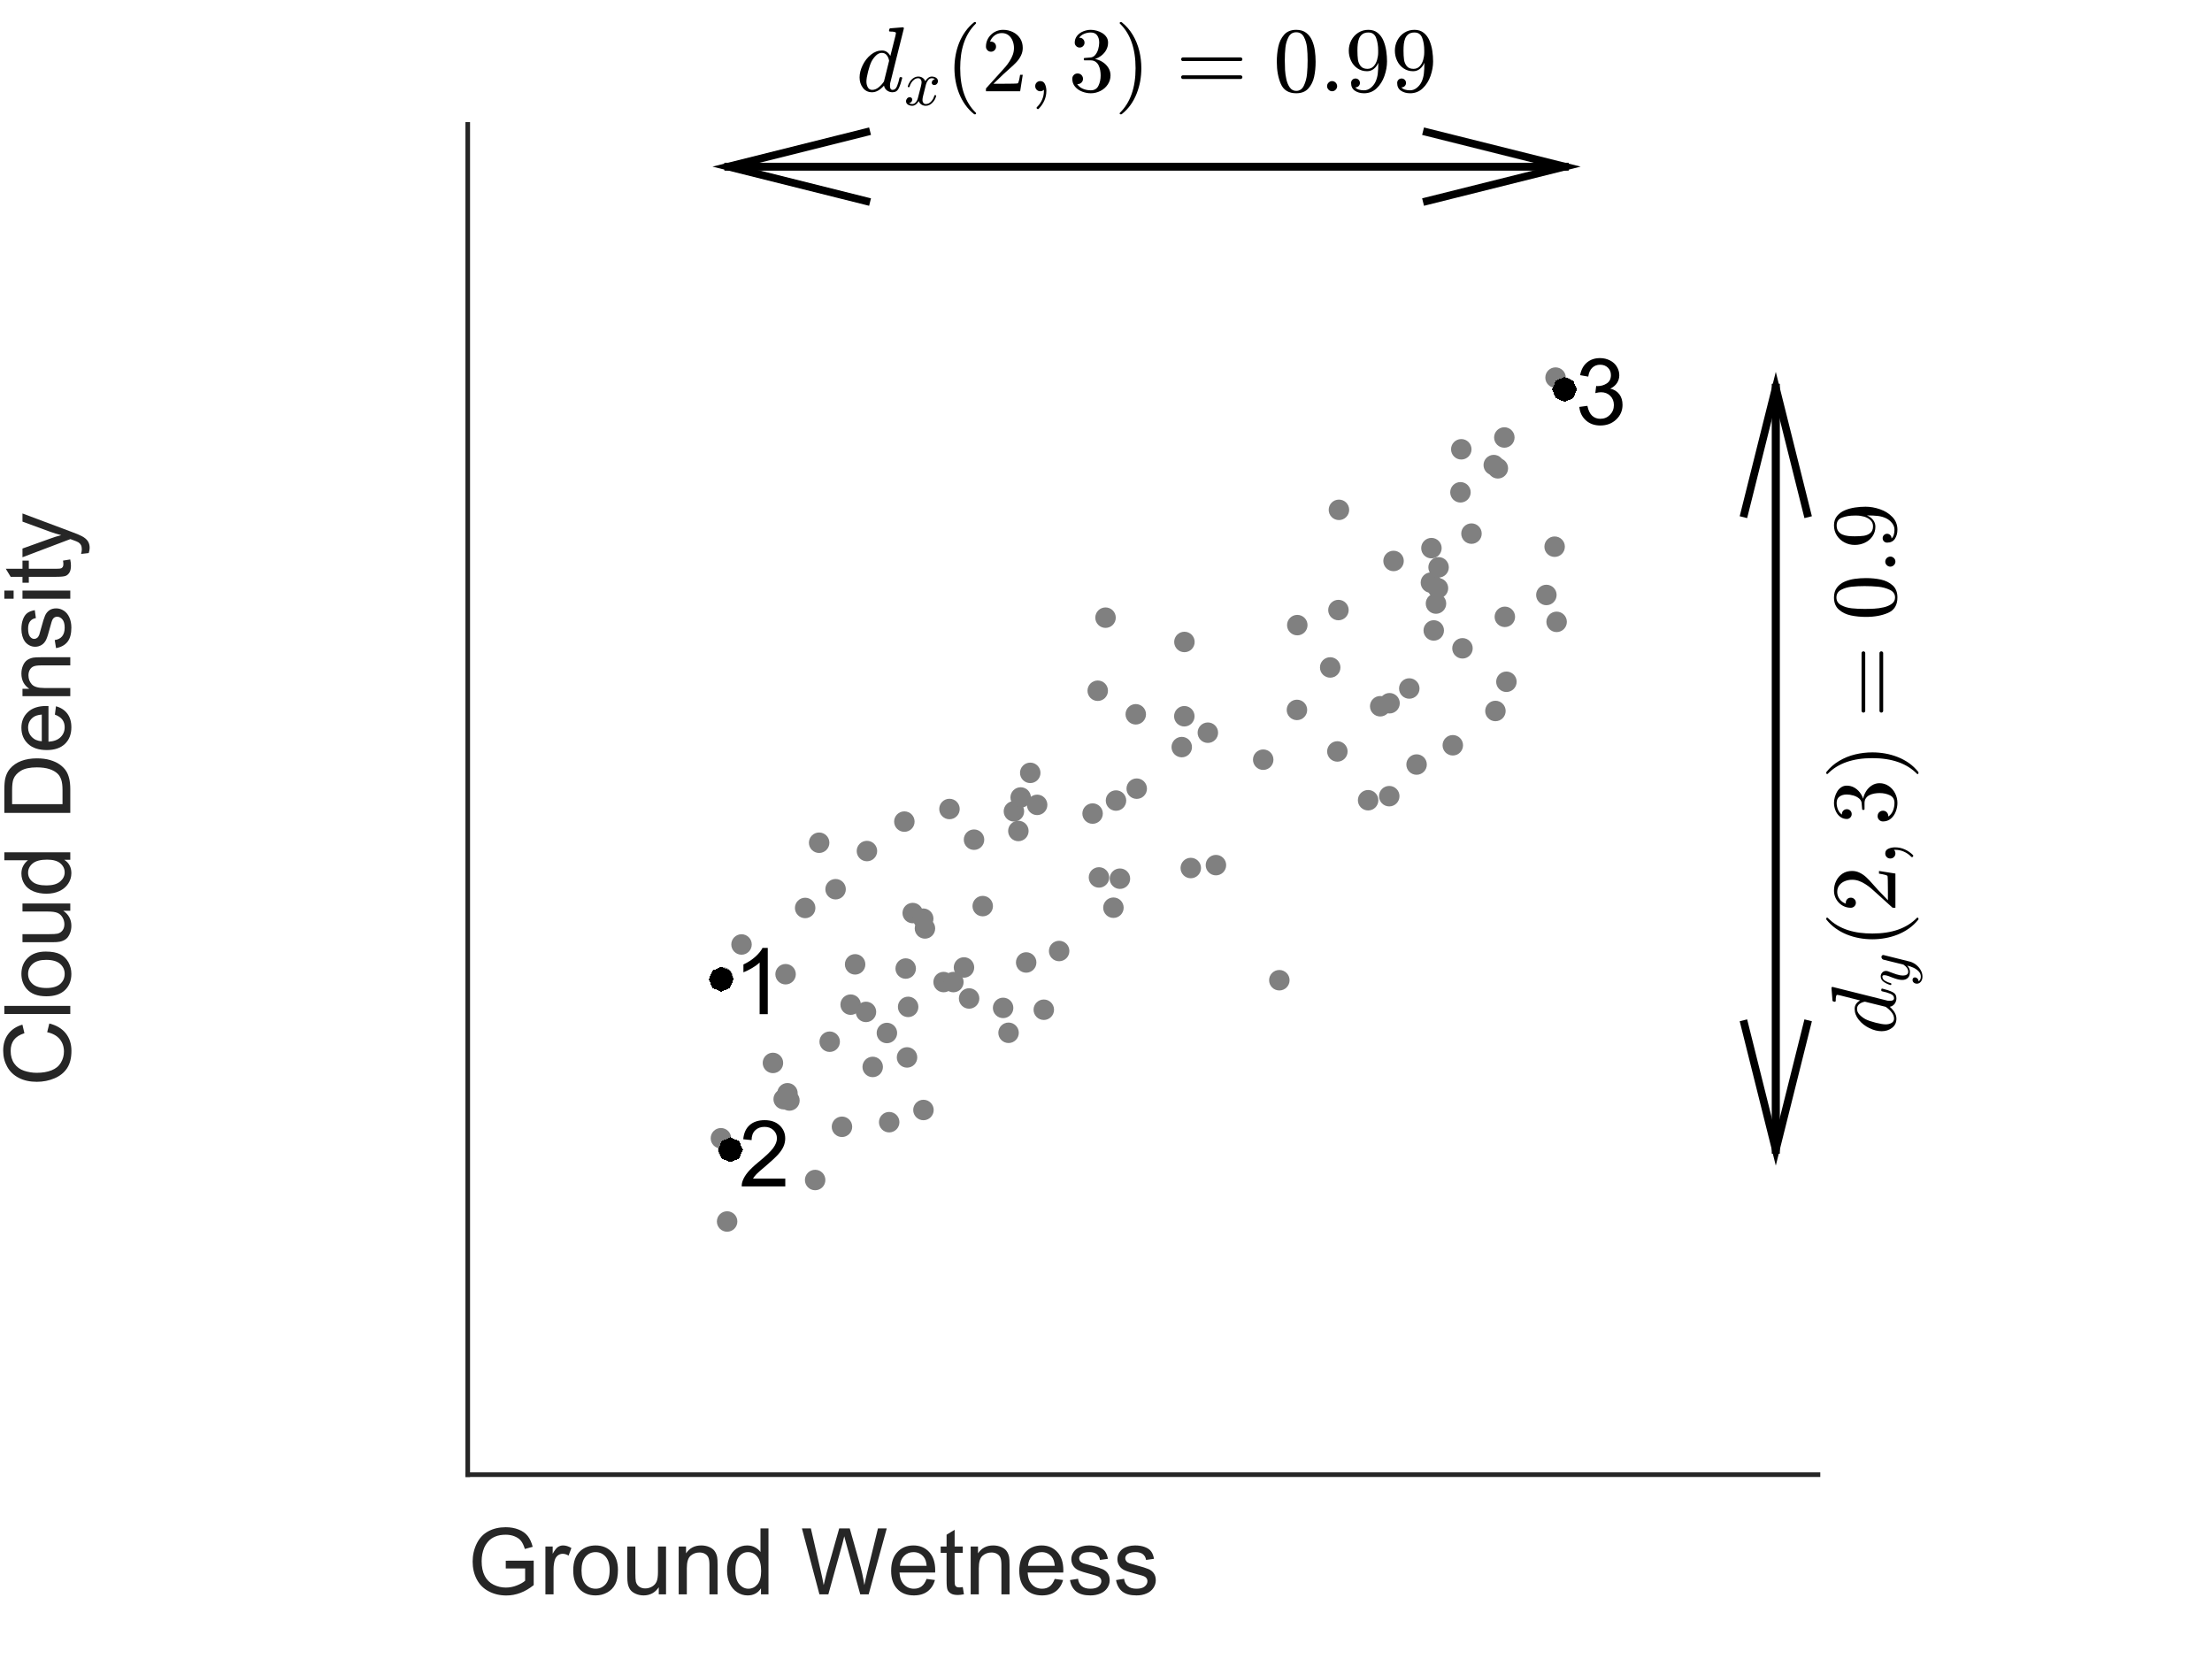 <?xml version="1.0"?>
<!DOCTYPE svg PUBLIC '-//W3C//DTD SVG 1.0//EN'
          'http://www.w3.org/TR/2001/REC-SVG-20010904/DTD/svg10.dtd'>
<svg xmlns:xlink="http://www.w3.org/1999/xlink" style="fill-opacity:1; color-rendering:auto; color-interpolation:auto; stroke:black; text-rendering:auto; stroke-linecap:square; stroke-miterlimit:10; stroke-opacity:1; shape-rendering:auto; fill:black; stroke-dasharray:none; font-weight:normal; stroke-width:1; font-family:'Dialog'; font-style:normal; stroke-linejoin:miter; font-size:12px; stroke-dashoffset:0; image-rendering:auto;" width="480" height="360" xmlns="http://www.w3.org/2000/svg"
><rect width="100%" height="100%" fill="#333333" stroke="none"/><!--Generated by the Batik Graphics2D SVG Generator--><defs id="genericDefs"
  /><g
  ><defs id="defs1"
    ><clipPath clipPathUnits="userSpaceOnUse" id="clipPath1"
      ><path d="M0 0 L480 0 L480 360 L0 360 L0 0 Z"
      /></clipPath
    ></defs
    ><g style="fill:white; stroke:white;"
    ><rect x="0" y="0" width="480" style="clip-path:url(#clipPath1); stroke:none;" height="360"
    /></g
    ><g style="fill:white; text-rendering:optimizeSpeed; color-rendering:optimizeSpeed; image-rendering:optimizeSpeed; shape-rendering:crispEdges; color-interpolation:sRGB; stroke:white;"
    ><rect x="0" y="0" width="480" style="clip-path:url(#clipPath1); stroke:none;" height="360"
      /><path style="stroke:none;" d="M101.5 320 L394.5 320 L394.5 27 L101.5 27 Z"
    /></g
    ><g style="fill:rgb(38,38,38); text-rendering:geometricPrecision; color-interpolation:linearRGB; color-rendering:optimizeQuality; image-rendering:optimizeQuality; stroke:rgb(38,38,38);"
    ><line y2="320" style="fill:none;" x1="101.5" x2="394.5" y1="320"
      /><line y2="27" style="fill:none;" x1="101.5" x2="101.5" y1="320"
      /><circle transform="translate(156.438,247)" style="fill:gray; stroke:none;" r="2.222" cx="0" cy="0"
    /></g
    ><g transform="translate(156.846,212.119)" style="fill:gray; text-rendering:geometricPrecision; color-rendering:optimizeQuality; image-rendering:optimizeQuality; color-interpolation:linearRGB; stroke:gray;"
    ><circle r="2.222" style="stroke:none;" cx="0" cy="0"
    /></g
    ><g transform="translate(157.783,265.062)" style="fill:gray; text-rendering:geometricPrecision; color-rendering:optimizeQuality; image-rendering:optimizeQuality; color-interpolation:linearRGB; stroke:gray;"
    ><circle r="2.222" style="stroke:none;" cx="0" cy="0"
    /></g
    ><g transform="translate(158.04,249.499)" style="fill:gray; text-rendering:geometricPrecision; color-rendering:optimizeQuality; image-rendering:optimizeQuality; color-interpolation:linearRGB; stroke:gray;"
    ><circle r="2.222" style="stroke:none;" cx="0" cy="0"
    /></g
    ><g transform="translate(160.91,204.95)" style="fill:gray; text-rendering:geometricPrecision; color-rendering:optimizeQuality; image-rendering:optimizeQuality; color-interpolation:linearRGB; stroke:gray;"
    ><circle r="2.222" style="stroke:none;" cx="0" cy="0"
    /></g
    ><g transform="translate(167.726,230.654)" style="fill:gray; text-rendering:geometricPrecision; color-rendering:optimizeQuality; image-rendering:optimizeQuality; color-interpolation:linearRGB; stroke:gray;"
    ><circle r="2.222" style="stroke:none;" cx="0" cy="0"
    /></g
    ><g transform="translate(170.057,238.521)" style="fill:gray; text-rendering:geometricPrecision; color-rendering:optimizeQuality; image-rendering:optimizeQuality; color-interpolation:linearRGB; stroke:gray;"
    ><circle r="2.222" style="stroke:none;" cx="0" cy="0"
    /></g
    ><g transform="translate(170.471,211.403)" style="fill:gray; text-rendering:geometricPrecision; color-rendering:optimizeQuality; image-rendering:optimizeQuality; color-interpolation:linearRGB; stroke:gray;"
    ><circle r="2.222" style="stroke:none;" cx="0" cy="0"
    /></g
    ><g transform="translate(170.877,237.235)" style="fill:gray; text-rendering:geometricPrecision; color-rendering:optimizeQuality; image-rendering:optimizeQuality; color-interpolation:linearRGB; stroke:gray;"
    ><circle r="2.222" style="stroke:none;" cx="0" cy="0"
    /></g
    ><g transform="translate(171.305,238.805)" style="fill:gray; text-rendering:geometricPrecision; color-rendering:optimizeQuality; image-rendering:optimizeQuality; color-interpolation:linearRGB; stroke:gray;"
    ><circle r="2.222" style="stroke:none;" cx="0" cy="0"
    /></g
    ><g transform="translate(174.719,197.026)" style="fill:gray; text-rendering:geometricPrecision; color-rendering:optimizeQuality; image-rendering:optimizeQuality; color-interpolation:linearRGB; stroke:gray;"
    ><circle r="2.222" style="stroke:none;" cx="0" cy="0"
    /></g
    ><g transform="translate(176.885,256.06)" style="fill:gray; text-rendering:geometricPrecision; color-rendering:optimizeQuality; image-rendering:optimizeQuality; color-interpolation:linearRGB; stroke:gray;"
    ><circle r="2.222" style="stroke:none;" cx="0" cy="0"
    /></g
    ><g transform="translate(177.753,182.872)" style="fill:gray; text-rendering:geometricPrecision; color-rendering:optimizeQuality; image-rendering:optimizeQuality; color-interpolation:linearRGB; stroke:gray;"
    ><circle r="2.222" style="stroke:none;" cx="0" cy="0"
    /></g
    ><g transform="translate(180.04,226.048)" style="fill:gray; text-rendering:geometricPrecision; color-rendering:optimizeQuality; image-rendering:optimizeQuality; color-interpolation:linearRGB; stroke:gray;"
    ><circle r="2.222" style="stroke:none;" cx="0" cy="0"
    /></g
    ><g transform="translate(181.322,192.959)" style="fill:gray; text-rendering:geometricPrecision; color-rendering:optimizeQuality; image-rendering:optimizeQuality; color-interpolation:linearRGB; stroke:gray;"
    ><circle r="2.222" style="stroke:none;" cx="0" cy="0"
    /></g
    ><g transform="translate(182.705,244.511)" style="fill:gray; text-rendering:geometricPrecision; color-rendering:optimizeQuality; image-rendering:optimizeQuality; color-interpolation:linearRGB; stroke:gray;"
    ><circle r="2.222" style="stroke:none;" cx="0" cy="0"
    /></g
    ><g transform="translate(184.589,218.008)" style="fill:gray; text-rendering:geometricPrecision; color-rendering:optimizeQuality; image-rendering:optimizeQuality; color-interpolation:linearRGB; stroke:gray;"
    ><circle r="2.222" style="stroke:none;" cx="0" cy="0"
    /></g
    ><g transform="translate(185.561,209.262)" style="fill:gray; text-rendering:geometricPrecision; color-rendering:optimizeQuality; image-rendering:optimizeQuality; color-interpolation:linearRGB; stroke:gray;"
    ><circle r="2.222" style="stroke:none;" cx="0" cy="0"
    /></g
    ><g transform="translate(187.912,219.583)" style="fill:gray; text-rendering:geometricPrecision; color-rendering:optimizeQuality; image-rendering:optimizeQuality; color-interpolation:linearRGB; stroke:gray;"
    ><circle r="2.222" style="stroke:none;" cx="0" cy="0"
    /></g
    ><g transform="translate(188.124,184.676)" style="fill:gray; text-rendering:geometricPrecision; color-rendering:optimizeQuality; image-rendering:optimizeQuality; color-interpolation:linearRGB; stroke:gray;"
    ><circle r="2.222" style="stroke:none;" cx="0" cy="0"
    /></g
    ><g transform="translate(189.374,231.522)" style="fill:gray; text-rendering:geometricPrecision; color-rendering:optimizeQuality; image-rendering:optimizeQuality; color-interpolation:linearRGB; stroke:gray;"
    ><circle r="2.222" style="stroke:none;" cx="0" cy="0"
    /></g
    ><g transform="translate(192.456,224.158)" style="fill:gray; text-rendering:geometricPrecision; color-rendering:optimizeQuality; image-rendering:optimizeQuality; color-interpolation:linearRGB; stroke:gray;"
    ><circle r="2.222" style="stroke:none;" cx="0" cy="0"
    /></g
    ><g transform="translate(192.952,243.51)" style="fill:gray; text-rendering:geometricPrecision; color-rendering:optimizeQuality; image-rendering:optimizeQuality; color-interpolation:linearRGB; stroke:gray;"
    ><circle r="2.222" style="stroke:none;" cx="0" cy="0"
    /></g
    ><g transform="translate(196.244,178.286)" style="fill:gray; text-rendering:geometricPrecision; color-rendering:optimizeQuality; image-rendering:optimizeQuality; color-interpolation:linearRGB; stroke:gray;"
    ><circle r="2.222" style="stroke:none;" cx="0" cy="0"
    /></g
    ><g transform="translate(196.535,210.173)" style="fill:gray; text-rendering:geometricPrecision; color-rendering:optimizeQuality; image-rendering:optimizeQuality; color-interpolation:linearRGB; stroke:gray;"
    ><circle r="2.222" style="stroke:none;" cx="0" cy="0"
    /></g
    ><g transform="translate(196.823,229.458)" style="fill:gray; text-rendering:geometricPrecision; color-rendering:optimizeQuality; image-rendering:optimizeQuality; color-interpolation:linearRGB; stroke:gray;"
    ><circle r="2.222" style="stroke:none;" cx="0" cy="0"
    /></g
    ><g transform="translate(197.066,218.492)" style="fill:gray; text-rendering:geometricPrecision; color-rendering:optimizeQuality; image-rendering:optimizeQuality; color-interpolation:linearRGB; stroke:gray;"
    ><circle r="2.222" style="stroke:none;" cx="0" cy="0"
    /></g
    ><g transform="translate(198.057,198.132)" style="fill:gray; text-rendering:geometricPrecision; color-rendering:optimizeQuality; image-rendering:optimizeQuality; color-interpolation:linearRGB; stroke:gray;"
    ><circle r="2.222" style="stroke:none;" cx="0" cy="0"
    /></g
    ><g transform="translate(200.337,199.352)" style="fill:gray; text-rendering:geometricPrecision; color-rendering:optimizeQuality; image-rendering:optimizeQuality; color-interpolation:linearRGB; stroke:gray;"
    ><circle r="2.222" style="stroke:none;" cx="0" cy="0"
    /></g
    ><g transform="translate(200.388,240.867)" style="fill:gray; text-rendering:geometricPrecision; color-rendering:optimizeQuality; image-rendering:optimizeQuality; color-interpolation:linearRGB; stroke:gray;"
    ><circle r="2.222" style="stroke:none;" cx="0" cy="0"
    /></g
    ><g transform="translate(200.713,201.469)" style="fill:gray; text-rendering:geometricPrecision; color-rendering:optimizeQuality; image-rendering:optimizeQuality; color-interpolation:linearRGB; stroke:gray;"
    ><circle r="2.222" style="stroke:none;" cx="0" cy="0"
    /></g
    ><g transform="translate(204.759,213.106)" style="fill:gray; text-rendering:geometricPrecision; color-rendering:optimizeQuality; image-rendering:optimizeQuality; color-interpolation:linearRGB; stroke:gray;"
    ><circle r="2.222" style="stroke:none;" cx="0" cy="0"
    /></g
    ><g transform="translate(206.034,175.552)" style="fill:gray; text-rendering:geometricPrecision; color-rendering:optimizeQuality; image-rendering:optimizeQuality; color-interpolation:linearRGB; stroke:gray;"
    ><circle r="2.222" style="stroke:none;" cx="0" cy="0"
    /></g
    ><g transform="translate(206.882,213.109)" style="fill:gray; text-rendering:geometricPrecision; color-rendering:optimizeQuality; image-rendering:optimizeQuality; color-interpolation:linearRGB; stroke:gray;"
    ><circle r="2.222" style="stroke:none;" cx="0" cy="0"
    /></g
    ><g transform="translate(209.182,209.937)" style="fill:gray; text-rendering:geometricPrecision; color-rendering:optimizeQuality; image-rendering:optimizeQuality; color-interpolation:linearRGB; stroke:gray;"
    ><circle r="2.222" style="stroke:none;" cx="0" cy="0"
    /></g
    ><g transform="translate(210.294,216.665)" style="fill:gray; text-rendering:geometricPrecision; color-rendering:optimizeQuality; image-rendering:optimizeQuality; color-interpolation:linearRGB; stroke:gray;"
    ><circle r="2.222" style="stroke:none;" cx="0" cy="0"
    /></g
    ><g transform="translate(211.361,182.208)" style="fill:gray; text-rendering:geometricPrecision; color-rendering:optimizeQuality; image-rendering:optimizeQuality; color-interpolation:linearRGB; stroke:gray;"
    ><circle r="2.222" style="stroke:none;" cx="0" cy="0"
    /></g
    ><g transform="translate(213.248,196.622)" style="fill:gray; text-rendering:geometricPrecision; color-rendering:optimizeQuality; image-rendering:optimizeQuality; color-interpolation:linearRGB; stroke:gray;"
    ><circle r="2.222" style="stroke:none;" cx="0" cy="0"
    /></g
    ><g transform="translate(217.673,218.712)" style="fill:gray; text-rendering:geometricPrecision; color-rendering:optimizeQuality; image-rendering:optimizeQuality; color-interpolation:linearRGB; stroke:gray;"
    ><circle r="2.222" style="stroke:none;" cx="0" cy="0"
    /></g
    ><g transform="translate(218.856,224.115)" style="fill:gray; text-rendering:geometricPrecision; color-rendering:optimizeQuality; image-rendering:optimizeQuality; color-interpolation:linearRGB; stroke:gray;"
    ><circle r="2.222" style="stroke:none;" cx="0" cy="0"
    /></g
    ><g transform="translate(220.019,176.056)" style="fill:gray; text-rendering:geometricPrecision; color-rendering:optimizeQuality; image-rendering:optimizeQuality; color-interpolation:linearRGB; stroke:gray;"
    ><circle r="2.222" style="stroke:none;" cx="0" cy="0"
    /></g
    ><g transform="translate(220.983,180.321)" style="fill:gray; text-rendering:geometricPrecision; color-rendering:optimizeQuality; image-rendering:optimizeQuality; color-interpolation:linearRGB; stroke:gray;"
    ><circle r="2.222" style="stroke:none;" cx="0" cy="0"
    /></g
    ><g transform="translate(221.484,173.053)" style="fill:gray; text-rendering:geometricPrecision; color-rendering:optimizeQuality; image-rendering:optimizeQuality; color-interpolation:linearRGB; stroke:gray;"
    ><circle r="2.222" style="stroke:none;" cx="0" cy="0"
    /></g
    ><g transform="translate(222.677,208.854)" style="fill:gray; text-rendering:geometricPrecision; color-rendering:optimizeQuality; image-rendering:optimizeQuality; color-interpolation:linearRGB; stroke:gray;"
    ><circle r="2.222" style="stroke:none;" cx="0" cy="0"
    /></g
    ><g transform="translate(223.562,167.708)" style="fill:gray; text-rendering:geometricPrecision; color-rendering:optimizeQuality; image-rendering:optimizeQuality; color-interpolation:linearRGB; stroke:gray;"
    ><circle r="2.222" style="stroke:none;" cx="0" cy="0"
    /></g
    ><g transform="translate(225.057,174.655)" style="fill:gray; text-rendering:geometricPrecision; color-rendering:optimizeQuality; image-rendering:optimizeQuality; color-interpolation:linearRGB; stroke:gray;"
    ><circle r="2.222" style="stroke:none;" cx="0" cy="0"
    /></g
    ><g transform="translate(226.502,219.111)" style="fill:gray; text-rendering:geometricPrecision; color-rendering:optimizeQuality; image-rendering:optimizeQuality; color-interpolation:linearRGB; stroke:gray;"
    ><circle r="2.222" style="stroke:none;" cx="0" cy="0"
    /></g
    ><g transform="translate(229.831,206.367)" style="fill:gray; text-rendering:geometricPrecision; color-rendering:optimizeQuality; image-rendering:optimizeQuality; color-interpolation:linearRGB; stroke:gray;"
    ><circle r="2.222" style="stroke:none;" cx="0" cy="0"
    /></g
    ><g transform="translate(237.092,176.542)" style="fill:gray; text-rendering:geometricPrecision; color-rendering:optimizeQuality; image-rendering:optimizeQuality; color-interpolation:linearRGB; stroke:gray;"
    ><circle r="2.222" style="stroke:none;" cx="0" cy="0"
    /></g
    ><g transform="translate(238.207,149.887)" style="fill:gray; text-rendering:geometricPrecision; color-rendering:optimizeQuality; image-rendering:optimizeQuality; color-interpolation:linearRGB; stroke:gray;"
    ><circle r="2.222" style="stroke:none;" cx="0" cy="0"
    /></g
    ><g transform="translate(238.475,190.4)" style="fill:gray; text-rendering:geometricPrecision; color-rendering:optimizeQuality; image-rendering:optimizeQuality; color-interpolation:linearRGB; stroke:gray;"
    ><circle r="2.222" style="stroke:none;" cx="0" cy="0"
    /></g
    ><g transform="translate(239.899,134.031)" style="fill:gray; text-rendering:geometricPrecision; color-rendering:optimizeQuality; image-rendering:optimizeQuality; color-interpolation:linearRGB; stroke:gray;"
    ><circle r="2.222" style="stroke:none;" cx="0" cy="0"
    /></g
    ><g transform="translate(241.611,196.969)" style="fill:gray; text-rendering:geometricPrecision; color-rendering:optimizeQuality; image-rendering:optimizeQuality; color-interpolation:linearRGB; stroke:gray;"
    ><circle r="2.222" style="stroke:none;" cx="0" cy="0"
    /></g
    ><g transform="translate(242.169,173.719)" style="fill:gray; text-rendering:geometricPrecision; color-rendering:optimizeQuality; image-rendering:optimizeQuality; color-interpolation:linearRGB; stroke:gray;"
    ><circle r="2.222" style="stroke:none;" cx="0" cy="0"
    /></g
    ><g transform="translate(243.022,190.673)" style="fill:gray; text-rendering:geometricPrecision; color-rendering:optimizeQuality; image-rendering:optimizeQuality; color-interpolation:linearRGB; stroke:gray;"
    ><circle r="2.222" style="stroke:none;" cx="0" cy="0"
    /></g
    ><g transform="translate(246.46,155.002)" style="fill:gray; text-rendering:geometricPrecision; color-rendering:optimizeQuality; image-rendering:optimizeQuality; color-interpolation:linearRGB; stroke:gray;"
    ><circle r="2.222" style="stroke:none;" cx="0" cy="0"
    /></g
    ><g transform="translate(246.667,171.137)" style="fill:gray; text-rendering:geometricPrecision; color-rendering:optimizeQuality; image-rendering:optimizeQuality; color-interpolation:linearRGB; stroke:gray;"
    ><circle r="2.222" style="stroke:none;" cx="0" cy="0"
    /></g
    ><g transform="translate(256.437,162.117)" style="fill:gray; text-rendering:geometricPrecision; color-rendering:optimizeQuality; image-rendering:optimizeQuality; color-interpolation:linearRGB; stroke:gray;"
    ><circle r="2.222" style="stroke:none;" cx="0" cy="0"
    /></g
    ><g transform="translate(256.995,155.424)" style="fill:gray; text-rendering:geometricPrecision; color-rendering:optimizeQuality; image-rendering:optimizeQuality; color-interpolation:linearRGB; stroke:gray;"
    ><circle r="2.222" style="stroke:none;" cx="0" cy="0"
    /></g
    ><g transform="translate(257.017,139.306)" style="fill:gray; text-rendering:geometricPrecision; color-rendering:optimizeQuality; image-rendering:optimizeQuality; color-interpolation:linearRGB; stroke:gray;"
    ><circle r="2.222" style="stroke:none;" cx="0" cy="0"
    /></g
    ><g transform="translate(258.397,188.36)" style="fill:gray; text-rendering:geometricPrecision; color-rendering:optimizeQuality; image-rendering:optimizeQuality; color-interpolation:linearRGB; stroke:gray;"
    ><circle r="2.222" style="stroke:none;" cx="0" cy="0"
    /></g
    ><g transform="translate(262.103,158.994)" style="fill:gray; text-rendering:geometricPrecision; color-rendering:optimizeQuality; image-rendering:optimizeQuality; color-interpolation:linearRGB; stroke:gray;"
    ><circle r="2.222" style="stroke:none;" cx="0" cy="0"
    /></g
    ><g transform="translate(263.855,187.73)" style="fill:gray; text-rendering:geometricPrecision; color-rendering:optimizeQuality; image-rendering:optimizeQuality; color-interpolation:linearRGB; stroke:gray;"
    ><circle r="2.222" style="stroke:none;" cx="0" cy="0"
    /></g
    ><g transform="translate(274.115,164.85)" style="fill:gray; text-rendering:geometricPrecision; color-rendering:optimizeQuality; image-rendering:optimizeQuality; color-interpolation:linearRGB; stroke:gray;"
    ><circle r="2.222" style="stroke:none;" cx="0" cy="0"
    /></g
    ><g transform="translate(277.614,212.706)" style="fill:gray; text-rendering:geometricPrecision; color-rendering:optimizeQuality; image-rendering:optimizeQuality; color-interpolation:linearRGB; stroke:gray;"
    ><circle r="2.222" style="stroke:none;" cx="0" cy="0"
    /></g
    ><g transform="translate(281.434,154.049)" style="fill:gray; text-rendering:geometricPrecision; color-rendering:optimizeQuality; image-rendering:optimizeQuality; color-interpolation:linearRGB; stroke:gray;"
    ><circle r="2.222" style="stroke:none;" cx="0" cy="0"
    /></g
    ><g transform="translate(281.51,135.649)" style="fill:gray; text-rendering:geometricPrecision; color-rendering:optimizeQuality; image-rendering:optimizeQuality; color-interpolation:linearRGB; stroke:gray;"
    ><circle r="2.222" style="stroke:none;" cx="0" cy="0"
    /></g
    ><g transform="translate(288.651,144.835)" style="fill:gray; text-rendering:geometricPrecision; color-rendering:optimizeQuality; image-rendering:optimizeQuality; color-interpolation:linearRGB; stroke:gray;"
    ><circle r="2.222" style="stroke:none;" cx="0" cy="0"
    /></g
    ><g transform="translate(290.206,163.063)" style="fill:gray; text-rendering:geometricPrecision; color-rendering:optimizeQuality; image-rendering:optimizeQuality; color-interpolation:linearRGB; stroke:gray;"
    ><circle r="2.222" style="stroke:none;" cx="0" cy="0"
    /></g
    ><g transform="translate(290.439,132.38)" style="fill:gray; text-rendering:geometricPrecision; color-rendering:optimizeQuality; image-rendering:optimizeQuality; color-interpolation:linearRGB; stroke:gray;"
    ><circle r="2.222" style="stroke:none;" cx="0" cy="0"
    /></g
    ><g transform="translate(290.547,110.634)" style="fill:gray; text-rendering:geometricPrecision; color-rendering:optimizeQuality; image-rendering:optimizeQuality; color-interpolation:linearRGB; stroke:gray;"
    ><circle r="2.222" style="stroke:none;" cx="0" cy="0"
    /></g
    ><g transform="translate(296.879,173.647)" style="fill:gray; text-rendering:geometricPrecision; color-rendering:optimizeQuality; image-rendering:optimizeQuality; color-interpolation:linearRGB; stroke:gray;"
    ><circle r="2.222" style="stroke:none;" cx="0" cy="0"
    /></g
    ><g transform="translate(299.503,153.255)" style="fill:gray; text-rendering:geometricPrecision; color-rendering:optimizeQuality; image-rendering:optimizeQuality; color-interpolation:linearRGB; stroke:gray;"
    ><circle r="2.222" style="stroke:none;" cx="0" cy="0"
    /></g
    ><g transform="translate(301.465,172.767)" style="fill:gray; text-rendering:geometricPrecision; color-rendering:optimizeQuality; image-rendering:optimizeQuality; color-interpolation:linearRGB; stroke:gray;"
    ><circle r="2.222" style="stroke:none;" cx="0" cy="0"
    /></g
    ><g transform="translate(301.528,152.601)" style="fill:gray; text-rendering:geometricPrecision; color-rendering:optimizeQuality; image-rendering:optimizeQuality; color-interpolation:linearRGB; stroke:gray;"
    ><circle r="2.222" style="stroke:none;" cx="0" cy="0"
    /></g
    ><g transform="translate(302.399,121.728)" style="fill:gray; text-rendering:geometricPrecision; color-rendering:optimizeQuality; image-rendering:optimizeQuality; color-interpolation:linearRGB; stroke:gray;"
    ><circle r="2.222" style="stroke:none;" cx="0" cy="0"
    /></g
    ><g transform="translate(305.813,149.402)" style="fill:gray; text-rendering:geometricPrecision; color-rendering:optimizeQuality; image-rendering:optimizeQuality; color-interpolation:linearRGB; stroke:gray;"
    ><circle r="2.222" style="stroke:none;" cx="0" cy="0"
    /></g
    ><g transform="translate(307.396,165.904)" style="fill:gray; text-rendering:geometricPrecision; color-rendering:optimizeQuality; image-rendering:optimizeQuality; color-interpolation:linearRGB; stroke:gray;"
    ><circle r="2.222" style="stroke:none;" cx="0" cy="0"
    /></g
    ><g transform="translate(310.506,126.427)" style="fill:gray; text-rendering:geometricPrecision; color-rendering:optimizeQuality; image-rendering:optimizeQuality; color-interpolation:linearRGB; stroke:gray;"
    ><circle r="2.222" style="stroke:none;" cx="0" cy="0"
    /></g
    ><g transform="translate(310.618,118.945)" style="fill:gray; text-rendering:geometricPrecision; color-rendering:optimizeQuality; image-rendering:optimizeQuality; color-interpolation:linearRGB; stroke:gray;"
    ><circle r="2.222" style="stroke:none;" cx="0" cy="0"
    /></g
    ><g transform="translate(311.12,136.804)" style="fill:gray; text-rendering:geometricPrecision; color-rendering:optimizeQuality; image-rendering:optimizeQuality; color-interpolation:linearRGB; stroke:gray;"
    ><circle r="2.222" style="stroke:none;" cx="0" cy="0"
    /></g
    ><g transform="translate(311.605,130.971)" style="fill:gray; text-rendering:geometricPrecision; color-rendering:optimizeQuality; image-rendering:optimizeQuality; color-interpolation:linearRGB; stroke:gray;"
    ><circle r="2.222" style="stroke:none;" cx="0" cy="0"
    /></g
    ><g transform="translate(312.037,127.642)" style="fill:gray; text-rendering:geometricPrecision; color-rendering:optimizeQuality; image-rendering:optimizeQuality; color-interpolation:linearRGB; stroke:gray;"
    ><circle r="2.222" style="stroke:none;" cx="0" cy="0"
    /></g
    ><g transform="translate(312.17,123.109)" style="fill:gray; text-rendering:geometricPrecision; color-rendering:optimizeQuality; image-rendering:optimizeQuality; color-interpolation:linearRGB; stroke:gray;"
    ><circle r="2.222" style="stroke:none;" cx="0" cy="0"
    /></g
    ><g transform="translate(315.255,161.723)" style="fill:gray; text-rendering:geometricPrecision; color-rendering:optimizeQuality; image-rendering:optimizeQuality; color-interpolation:linearRGB; stroke:gray;"
    ><circle r="2.222" style="stroke:none;" cx="0" cy="0"
    /></g
    ><g transform="translate(316.915,106.83)" style="fill:gray; text-rendering:geometricPrecision; color-rendering:optimizeQuality; image-rendering:optimizeQuality; color-interpolation:linearRGB; stroke:gray;"
    ><circle r="2.222" style="stroke:none;" cx="0" cy="0"
    /></g
    ><g transform="translate(317.096,97.495)" style="fill:gray; text-rendering:geometricPrecision; color-rendering:optimizeQuality; image-rendering:optimizeQuality; color-interpolation:linearRGB; stroke:gray;"
    ><circle r="2.222" style="stroke:none;" cx="0" cy="0"
    /></g
    ><g transform="translate(317.354,140.684)" style="fill:gray; text-rendering:geometricPrecision; color-rendering:optimizeQuality; image-rendering:optimizeQuality; color-interpolation:linearRGB; stroke:gray;"
    ><circle r="2.222" style="stroke:none;" cx="0" cy="0"
    /></g
    ><g transform="translate(319.308,115.793)" style="fill:gray; text-rendering:geometricPrecision; color-rendering:optimizeQuality; image-rendering:optimizeQuality; color-interpolation:linearRGB; stroke:gray;"
    ><circle r="2.222" style="stroke:none;" cx="0" cy="0"
    /></g
    ><g transform="translate(324.144,100.922)" style="fill:gray; text-rendering:geometricPrecision; color-rendering:optimizeQuality; image-rendering:optimizeQuality; color-interpolation:linearRGB; stroke:gray;"
    ><circle r="2.222" style="stroke:none;" cx="0" cy="0"
    /></g
    ><g transform="translate(324.506,154.281)" style="fill:gray; text-rendering:geometricPrecision; color-rendering:optimizeQuality; image-rendering:optimizeQuality; color-interpolation:linearRGB; stroke:gray;"
    ><circle r="2.222" style="stroke:none;" cx="0" cy="0"
    /></g
    ><g transform="translate(325.031,101.624)" style="fill:gray; text-rendering:geometricPrecision; color-rendering:optimizeQuality; image-rendering:optimizeQuality; color-interpolation:linearRGB; stroke:gray;"
    ><circle r="2.222" style="stroke:none;" cx="0" cy="0"
    /></g
    ><g transform="translate(326.439,94.933)" style="fill:gray; text-rendering:geometricPrecision; color-rendering:optimizeQuality; image-rendering:optimizeQuality; color-interpolation:linearRGB; stroke:gray;"
    ><circle r="2.222" style="stroke:none;" cx="0" cy="0"
    /></g
    ><g transform="translate(326.549,133.853)" style="fill:gray; text-rendering:geometricPrecision; color-rendering:optimizeQuality; image-rendering:optimizeQuality; color-interpolation:linearRGB; stroke:gray;"
    ><circle r="2.222" style="stroke:none;" cx="0" cy="0"
    /></g
    ><g transform="translate(326.888,147.943)" style="fill:gray; text-rendering:geometricPrecision; color-rendering:optimizeQuality; image-rendering:optimizeQuality; color-interpolation:linearRGB; stroke:gray;"
    ><circle r="2.222" style="stroke:none;" cx="0" cy="0"
    /></g
    ><g transform="translate(335.56,129.107)" style="fill:gray; text-rendering:geometricPrecision; color-rendering:optimizeQuality; image-rendering:optimizeQuality; color-interpolation:linearRGB; stroke:gray;"
    ><circle r="2.222" style="stroke:none;" cx="0" cy="0"
    /></g
    ><g transform="translate(337.352,118.631)" style="fill:gray; text-rendering:geometricPrecision; color-rendering:optimizeQuality; image-rendering:optimizeQuality; color-interpolation:linearRGB; stroke:gray;"
    ><circle r="2.222" style="stroke:none;" cx="0" cy="0"
    /></g
    ><g transform="translate(337.552,81.938)" style="fill:gray; text-rendering:geometricPrecision; color-rendering:optimizeQuality; image-rendering:optimizeQuality; color-interpolation:linearRGB; stroke:gray;"
    ><circle r="2.222" style="stroke:none;" cx="0" cy="0"
    /></g
    ><g transform="translate(337.783,134.942)" style="fill:gray; text-rendering:geometricPrecision; color-rendering:optimizeQuality; image-rendering:optimizeQuality; color-interpolation:linearRGB; stroke:gray;"
    ><circle r="2.222" style="stroke:none;" cx="0" cy="0"
    /></g
    ><g transform="translate(339.562,84.132)" style="fill:gray; text-rendering:geometricPrecision; color-rendering:optimizeQuality; image-rendering:optimizeQuality; color-interpolation:linearRGB; stroke:gray;"
    ><circle r="2.222" style="stroke:none;" cx="0" cy="0"
    /></g
    ><g transform="translate(159.151,212.119)" style="text-rendering:geometricPrecision; font-size:20px; color-interpolation:linearRGB; color-rendering:optimizeQuality; image-rendering:optimizeQuality;"
    ><path style="stroke:none;" d="M7.453 7.95 L5.688 7.95 L5.688 -3.253 Q5.062 -2.644 4.031 -2.042 Q3 -1.44 2.172 -1.128 L2.172 -2.831 Q3.656 -3.519 4.758 -4.511 Q5.859 -5.503 6.312 -6.425 L7.453 -6.425 L7.453 7.95 Z"
    /></g
    ><g style="text-rendering:optimizeSpeed; shape-rendering:crispEdges; color-interpolation:sRGB; color-rendering:optimizeSpeed; image-rendering:optimizeSpeed;"
    ><path style="stroke:none;" d="M156.5 212.5 L159.189 212.5 L158.401 210.599 Z"
      /><path style="stroke:none;" d="M156.5 212.5 L158.401 210.599 L156.5 209.811 Z"
      /><path style="stroke:none;" d="M156.5 212.5 L156.5 209.811 L154.599 210.599 Z"
      /><path style="stroke:none;" d="M156.5 212.5 L154.599 210.599 L153.811 212.5 Z"
      /><path style="stroke:none;" d="M156.5 212.5 L153.811 212.5 L154.599 214.401 Z"
      /><path style="stroke:none;" d="M156.5 212.5 L154.599 214.401 L156.5 215.189 Z"
      /><path style="stroke:none;" d="M156.5 212.5 L156.5 215.189 L158.401 214.401 Z"
      /><path style="stroke:none;" d="M156.5 212.5 L158.401 214.401 L159.189 212.5 Z"
    /></g
    ><g transform="translate(160.344,249.499)" style="text-rendering:geometricPrecision; font-size:20px; color-interpolation:linearRGB; color-rendering:optimizeQuality; image-rendering:optimizeQuality;"
    ><path style="stroke:none;" d="M10.062 6.263 L10.062 7.95 L0.609 7.95 Q0.594 7.31 0.812 6.731 Q1.172 5.763 1.969 4.825 Q2.766 3.888 4.266 2.653 Q6.609 0.747 7.43 -0.37 Q8.25 -1.487 8.25 -2.487 Q8.25 -3.534 7.5 -4.253 Q6.75 -4.972 5.547 -4.972 Q4.281 -4.972 3.516 -4.206 Q2.75 -3.44 2.75 -2.097 L0.938 -2.284 Q1.125 -4.3 2.336 -5.362 Q3.547 -6.425 5.594 -6.425 Q7.641 -6.425 8.844 -5.284 Q10.047 -4.144 10.047 -2.456 Q10.047 -1.597 9.695 -0.761 Q9.344 0.075 8.531 0.989 Q7.719 1.903 5.828 3.513 Q4.234 4.841 3.789 5.31 Q3.344 5.778 3.047 6.263 L10.062 6.263 Z"
    /></g
    ><g style="text-rendering:optimizeSpeed; shape-rendering:crispEdges; color-interpolation:sRGB; color-rendering:optimizeSpeed; image-rendering:optimizeSpeed;"
    ><path style="stroke:none;" d="M158.5 249.5 L161.189 249.5 L160.401 247.599 Z"
      /><path style="stroke:none;" d="M158.5 249.5 L160.401 247.599 L158.5 246.811 Z"
      /><path style="stroke:none;" d="M158.5 249.5 L158.5 246.811 L156.599 247.599 Z"
      /><path style="stroke:none;" d="M158.5 249.5 L156.599 247.599 L155.811 249.5 Z"
      /><path style="stroke:none;" d="M158.5 249.5 L155.811 249.5 L156.599 251.401 Z"
      /><path style="stroke:none;" d="M158.5 249.5 L156.599 251.401 L158.5 252.189 Z"
      /><path style="stroke:none;" d="M158.5 249.5 L158.5 252.189 L160.401 251.401 Z"
      /><path style="stroke:none;" d="M158.5 249.5 L160.401 251.401 L161.189 249.5 Z"
    /></g
    ><g transform="translate(341.867,84.132)" style="text-rendering:geometricPrecision; font-size:20px; color-interpolation:linearRGB; color-rendering:optimizeQuality; image-rendering:optimizeQuality;"
    ><path style="stroke:none;" d="M0.844 4.169 L2.594 3.935 Q2.906 5.435 3.633 6.091 Q4.359 6.747 5.406 6.747 Q6.641 6.747 7.492 5.888 Q8.344 5.028 8.344 3.763 Q8.344 2.544 7.555 1.763 Q6.766 0.981 5.547 0.981 Q5.047 0.981 4.312 1.169 L4.5 -0.378 Q4.672 -0.347 4.781 -0.347 Q5.906 -0.347 6.805 -0.933 Q7.703 -1.519 7.703 -2.737 Q7.703 -3.706 7.047 -4.347 Q6.391 -4.987 5.359 -4.987 Q4.344 -4.987 3.656 -4.339 Q2.969 -3.69 2.781 -2.409 L1.016 -2.722 Q1.344 -4.487 2.484 -5.456 Q3.625 -6.425 5.328 -6.425 Q6.5 -6.425 7.484 -5.925 Q8.469 -5.425 8.992 -4.55 Q9.516 -3.675 9.516 -2.706 Q9.516 -1.784 9.016 -1.019 Q8.516 -0.253 7.547 0.2 Q8.812 0.481 9.516 1.411 Q10.219 2.341 10.219 3.716 Q10.219 5.591 8.852 6.896 Q7.484 8.2 5.391 8.2 Q3.5 8.2 2.258 7.075 Q1.016 5.95 0.844 4.169 Z"
    /></g
    ><g style="text-rendering:optimizeSpeed; shape-rendering:crispEdges; color-interpolation:sRGB; color-rendering:optimizeSpeed; image-rendering:optimizeSpeed;"
    ><path style="stroke:none;" d="M339.5 84.5 L342.189 84.5 L341.401 82.599 Z"
      /><path style="stroke:none;" d="M339.5 84.5 L341.401 82.599 L339.5 81.811 Z"
      /><path style="stroke:none;" d="M339.5 84.5 L339.5 81.811 L337.599 82.599 Z"
      /><path style="stroke:none;" d="M339.5 84.5 L337.599 82.599 L336.811 84.5 Z"
      /><path style="stroke:none;" d="M339.5 84.5 L336.811 84.5 L337.599 86.401 Z"
      /><path style="stroke:none;" d="M339.5 84.5 L337.599 86.401 L339.5 87.189 Z"
      /><path style="stroke:none;" d="M339.5 84.5 L339.5 87.189 L341.401 86.401 Z"
      /><path style="stroke:none;" d="M339.5 84.5 L341.401 86.401 L342.189 84.5 Z"
    /></g
    ><g style="text-rendering:geometricPrecision; stroke-width:1.667; color-interpolation:linearRGB; color-rendering:optimizeQuality; image-rendering:optimizeQuality;"
    ><path d="M378.522 111.417 L385.344 84.132 L392.165 111.417" style="fill:none; fill-rule:evenodd;"
    /></g
    ><g style="text-rendering:geometricPrecision; stroke-width:1.667; color-interpolation:linearRGB; color-rendering:optimizeQuality; image-rendering:optimizeQuality;"
    ><line y2="84.132" style="fill:none;" x1="385.344" x2="385.344" y1="249.499"
      /><path d="M392.165 222.214 L385.344 249.499 L378.522 222.214" style="fill:none; fill-rule:evenodd;"
      /><line y2="249.499" style="fill:none;" x1="385.344" x2="385.344" y1="84.132"
      /><path d="M309.611 28.669 L339.562 36.156 L309.611 43.644" style="fill:none; fill-rule:evenodd;"
      /><line y2="36.156" style="fill:none;" x1="158.04" x2="339.562" y1="36.156"
      /><path d="M187.991 43.644 L158.04 36.156 L187.991 28.669" style="fill:none; fill-rule:evenodd;"
      /><line y2="36.156" style="fill:none;" x1="339.562" x2="158.04" y1="36.156"
    /></g
    ><g transform="translate(248.801,27)" style="font-size:20px; text-rendering:geometricPrecision; color-rendering:optimizeQuality; image-rendering:optimizeQuality; font-family:'mwa_cmmi10'; color-interpolation:linearRGB;"
    ><path style="stroke:none;" d="M-59.554 -6.981 Q-60.82 -6.981 -61.547 -7.934 Q-62.273 -8.888 -62.273 -10.184 Q-62.273 -11.466 -61.609 -12.841 Q-60.945 -14.216 -59.82 -15.13 Q-58.695 -16.044 -57.398 -16.044 Q-56.804 -16.044 -56.336 -15.716 Q-55.867 -15.388 -55.601 -14.841 L-54.476 -19.294 Q-54.398 -19.638 -54.383 -19.841 Q-54.383 -20.153 -55.679 -20.153 Q-55.883 -20.153 -55.883 -20.419 Q-55.867 -20.466 -55.836 -20.599 Q-55.804 -20.731 -55.75 -20.794 Q-55.695 -20.856 -55.601 -20.856 L-52.898 -21.075 Q-52.664 -21.075 -52.664 -20.825 L-55.539 -9.325 Q-55.679 -8.981 -55.679 -8.356 Q-55.679 -7.497 -55.101 -7.497 Q-54.476 -7.497 -54.148 -8.294 Q-53.82 -9.091 -53.601 -10.138 Q-53.554 -10.263 -53.445 -10.263 L-53.195 -10.263 Q-53.117 -10.263 -53.07 -10.192 Q-53.023 -10.122 -53.023 -10.059 Q-53.367 -8.669 -53.781 -7.825 Q-54.195 -6.981 -55.133 -6.981 Q-55.804 -6.981 -56.328 -7.372 Q-56.851 -7.763 -56.976 -8.419 Q-58.258 -6.981 -59.554 -6.981 ZM-59.539 -7.497 Q-58.82 -7.497 -58.14 -8.044 Q-57.461 -8.591 -56.976 -9.325 Q-56.961 -9.341 -56.961 -9.403 L-55.867 -13.809 Q-55.976 -14.513 -56.375 -15.02 Q-56.773 -15.528 -57.445 -15.528 Q-58.117 -15.528 -58.695 -14.973 Q-59.273 -14.419 -59.679 -13.669 Q-60.07 -12.872 -60.429 -11.473 Q-60.789 -10.075 -60.789 -9.294 Q-60.789 -8.606 -60.484 -8.052 Q-60.179 -7.497 -59.539 -7.497 Z"
    /></g
    ><g transform="translate(248.801,27)" style="font-size:14px; text-rendering:geometricPrecision; color-rendering:optimizeQuality; image-rendering:optimizeQuality; font-family:'mwa_cmmi10'; color-interpolation:linearRGB;"
    ><path style="stroke:none;" d="M-51.535 -4.606 Q-51.285 -4.419 -50.832 -4.419 Q-50.395 -4.419 -50.059 -4.833 Q-49.723 -5.247 -49.614 -5.747 L-48.973 -8.231 Q-48.817 -8.903 -48.817 -9.153 Q-48.817 -9.513 -49.012 -9.77 Q-49.207 -10.028 -49.567 -10.028 Q-50.004 -10.028 -50.395 -9.747 Q-50.785 -9.466 -51.051 -9.044 Q-51.317 -8.622 -51.426 -8.184 Q-51.457 -8.091 -51.535 -8.091 L-51.707 -8.091 Q-51.817 -8.091 -51.817 -8.216 L-51.817 -8.263 Q-51.676 -8.778 -51.348 -9.278 Q-51.02 -9.778 -50.543 -10.083 Q-50.067 -10.388 -49.535 -10.388 Q-49.02 -10.388 -48.606 -10.114 Q-48.192 -9.841 -48.02 -9.372 Q-47.785 -9.794 -47.41 -10.091 Q-47.035 -10.388 -46.598 -10.388 Q-46.285 -10.388 -45.973 -10.278 Q-45.66 -10.169 -45.465 -9.95 Q-45.27 -9.731 -45.27 -9.403 Q-45.27 -9.059 -45.496 -8.802 Q-45.723 -8.544 -46.082 -8.544 Q-46.301 -8.544 -46.457 -8.684 Q-46.614 -8.825 -46.614 -9.044 Q-46.614 -9.341 -46.41 -9.559 Q-46.207 -9.778 -45.926 -9.825 Q-46.176 -10.028 -46.614 -10.028 Q-47.067 -10.028 -47.403 -9.606 Q-47.739 -9.184 -47.864 -8.684 L-48.489 -6.2 Q-48.629 -5.638 -48.629 -5.278 Q-48.629 -4.919 -48.434 -4.669 Q-48.239 -4.419 -47.895 -4.419 Q-47.239 -4.419 -46.723 -4.997 Q-46.207 -5.575 -46.051 -6.263 Q-46.02 -6.341 -45.942 -6.341 L-45.77 -6.341 Q-45.707 -6.341 -45.676 -6.302 Q-45.645 -6.263 -45.645 -6.216 Q-45.645 -6.2 -45.66 -6.169 Q-45.848 -5.341 -46.489 -4.692 Q-47.129 -4.044 -47.926 -4.044 Q-48.442 -4.044 -48.856 -4.317 Q-49.27 -4.591 -49.442 -5.075 Q-49.66 -4.653 -50.043 -4.348 Q-50.426 -4.044 -50.864 -4.044 Q-51.16 -4.044 -51.481 -4.153 Q-51.801 -4.263 -51.996 -4.481 Q-52.192 -4.7 -52.192 -5.028 Q-52.192 -5.356 -51.965 -5.63 Q-51.739 -5.903 -51.395 -5.903 Q-51.16 -5.903 -51.004 -5.763 Q-50.848 -5.622 -50.848 -5.388 Q-50.848 -5.091 -51.043 -4.872 Q-51.239 -4.653 -51.535 -4.606 Z"
      /><path style="stroke:none;" d="M-37.425 -2.231 Q-38.534 -3.122 -39.339 -4.255 Q-40.143 -5.388 -40.659 -6.677 Q-41.175 -7.966 -41.432 -9.372 Q-41.69 -10.778 -41.69 -12.2 Q-41.69 -13.638 -41.432 -15.044 Q-41.175 -16.45 -40.651 -17.747 Q-40.128 -19.044 -39.315 -20.177 Q-38.503 -21.309 -37.425 -22.169 Q-37.425 -22.2 -37.331 -22.2 L-37.143 -22.2 Q-37.081 -22.2 -37.034 -22.145 Q-36.987 -22.091 -36.987 -22.028 Q-36.987 -21.934 -37.018 -21.903 Q-38.003 -20.934 -38.651 -19.841 Q-39.3 -18.747 -39.698 -17.513 Q-40.096 -16.278 -40.268 -14.958 Q-40.44 -13.638 -40.44 -12.2 Q-40.44 -5.841 -37.05 -2.544 Q-36.987 -2.481 -36.987 -2.372 Q-36.987 -2.325 -37.042 -2.263 Q-37.096 -2.2 -37.143 -2.2 L-37.331 -2.2 Q-37.425 -2.2 -37.425 -2.231 Z"
      /><path style="stroke:none;" d="M-34.85 -7.2 L-34.85 -7.731 Q-34.85 -7.794 -34.819 -7.841 L-31.709 -11.278 Q-31.006 -12.044 -30.569 -12.559 Q-30.131 -13.075 -29.701 -13.755 Q-29.272 -14.434 -29.022 -15.13 Q-28.772 -15.825 -28.772 -16.606 Q-28.772 -17.419 -29.076 -18.169 Q-29.381 -18.919 -29.975 -19.372 Q-30.569 -19.825 -31.428 -19.825 Q-32.287 -19.825 -32.983 -19.302 Q-33.678 -18.778 -33.959 -17.95 Q-33.881 -17.966 -33.756 -17.966 Q-33.303 -17.966 -32.983 -17.661 Q-32.662 -17.356 -32.662 -16.872 Q-32.662 -16.419 -32.983 -16.099 Q-33.303 -15.778 -33.756 -15.778 Q-34.225 -15.778 -34.537 -16.106 Q-34.85 -16.434 -34.85 -16.872 Q-34.85 -17.638 -34.569 -18.294 Q-34.287 -18.95 -33.756 -19.466 Q-33.225 -19.981 -32.553 -20.255 Q-31.881 -20.528 -31.131 -20.528 Q-29.991 -20.528 -29.006 -20.044 Q-28.022 -19.559 -27.444 -18.677 Q-26.866 -17.794 -26.866 -16.606 Q-26.866 -15.731 -27.248 -14.95 Q-27.631 -14.169 -28.225 -13.528 Q-28.819 -12.888 -29.748 -12.083 Q-30.678 -11.278 -30.959 -10.997 L-33.225 -8.825 L-31.303 -8.825 Q-29.897 -8.825 -28.944 -8.848 Q-27.991 -8.872 -27.928 -8.919 Q-27.694 -9.169 -27.444 -10.763 L-26.866 -10.763 L-27.428 -7.2 L-34.85 -7.2 Z"
      /><path style="stroke:none;" d="M-23.866 -3.591 Q-23.866 -3.684 -23.787 -3.763 Q-23.069 -4.45 -22.67 -5.364 Q-22.272 -6.278 -22.272 -7.278 L-22.272 -7.528 Q-22.584 -7.2 -23.069 -7.2 Q-23.522 -7.2 -23.842 -7.52 Q-24.162 -7.841 -24.162 -8.309 Q-24.162 -8.778 -23.842 -9.091 Q-23.522 -9.403 -23.069 -9.403 Q-22.35 -9.403 -22.045 -8.739 Q-21.741 -8.075 -21.741 -7.278 Q-21.741 -6.169 -22.186 -5.169 Q-22.631 -4.169 -23.444 -3.356 Q-23.522 -3.325 -23.569 -3.325 Q-23.678 -3.325 -23.772 -3.411 Q-23.866 -3.497 -23.866 -3.591 Z"
      /><path style="stroke:none;" d="M-15.055 -8.747 Q-14.586 -8.059 -13.797 -7.731 Q-13.008 -7.403 -12.102 -7.403 Q-10.93 -7.403 -10.445 -8.388 Q-9.961 -9.372 -9.961 -10.638 Q-9.961 -11.2 -10.063 -11.77 Q-10.164 -12.341 -10.406 -12.825 Q-10.649 -13.309 -11.078 -13.606 Q-11.508 -13.903 -12.117 -13.903 L-13.445 -13.903 Q-13.617 -13.903 -13.617 -14.091 L-13.617 -14.263 Q-13.617 -14.419 -13.445 -14.419 L-12.336 -14.513 Q-11.633 -14.513 -11.172 -15.036 Q-10.711 -15.559 -10.492 -16.317 Q-10.274 -17.075 -10.274 -17.763 Q-10.274 -18.716 -10.727 -19.333 Q-11.18 -19.95 -12.102 -19.95 Q-12.852 -19.95 -13.547 -19.661 Q-14.242 -19.372 -14.649 -18.778 Q-14.617 -18.794 -14.586 -18.802 Q-14.555 -18.809 -14.524 -18.809 Q-14.07 -18.809 -13.766 -18.497 Q-13.461 -18.184 -13.461 -17.731 Q-13.461 -17.309 -13.766 -16.997 Q-14.07 -16.684 -14.524 -16.684 Q-14.961 -16.684 -15.274 -16.997 Q-15.586 -17.309 -15.586 -17.731 Q-15.586 -18.591 -15.07 -19.231 Q-14.555 -19.872 -13.735 -20.2 Q-12.914 -20.528 -12.102 -20.528 Q-11.492 -20.528 -10.82 -20.341 Q-10.149 -20.153 -9.602 -19.817 Q-9.055 -19.481 -8.703 -18.958 Q-8.352 -18.434 -8.352 -17.763 Q-8.352 -16.919 -8.727 -16.208 Q-9.102 -15.497 -9.758 -14.973 Q-10.414 -14.45 -11.195 -14.2 Q-10.336 -14.044 -9.555 -13.552 Q-8.774 -13.059 -8.297 -12.302 Q-7.821 -11.544 -7.821 -10.653 Q-7.821 -9.559 -8.422 -8.661 Q-9.024 -7.763 -10.016 -7.263 Q-11.008 -6.763 -12.102 -6.763 Q-13.039 -6.763 -13.977 -7.122 Q-14.914 -7.481 -15.516 -8.192 Q-16.117 -8.903 -16.117 -9.903 Q-16.117 -10.388 -15.789 -10.723 Q-15.461 -11.059 -14.961 -11.059 Q-14.633 -11.059 -14.367 -10.911 Q-14.102 -10.763 -13.945 -10.489 Q-13.789 -10.216 -13.789 -9.903 Q-13.789 -9.403 -14.133 -9.075 Q-14.477 -8.747 -14.961 -8.747 L-15.055 -8.747 Z"
      /><path style="stroke:none;" d="M-5.664 -2.2 Q-5.836 -2.2 -5.836 -2.372 Q-5.836 -2.466 -5.805 -2.497 Q-2.383 -5.841 -2.383 -12.2 Q-2.383 -18.559 -5.758 -21.856 Q-5.836 -21.903 -5.836 -22.028 Q-5.836 -22.091 -5.781 -22.145 Q-5.727 -22.2 -5.664 -22.2 L-5.477 -22.2 Q-5.414 -22.2 -5.383 -22.169 Q-3.945 -21.028 -2.985 -19.411 Q-2.024 -17.794 -1.578 -15.958 Q-1.133 -14.122 -1.133 -12.2 Q-1.133 -10.778 -1.375 -9.411 Q-1.617 -8.044 -2.141 -6.708 Q-2.664 -5.372 -3.461 -4.247 Q-4.258 -3.122 -5.383 -2.231 Q-5.414 -2.2 -5.477 -2.2 L-5.664 -2.2 Z"
      /><path style="stroke:none;" d="M7.872 -9.856 Q7.716 -9.856 7.606 -9.981 Q7.497 -10.106 7.497 -10.263 Q7.497 -10.419 7.606 -10.536 Q7.716 -10.653 7.872 -10.653 L20.435 -10.653 Q20.575 -10.653 20.685 -10.536 Q20.794 -10.419 20.794 -10.263 Q20.794 -10.106 20.685 -9.981 Q20.575 -9.856 20.435 -9.856 L7.872 -9.856 ZM7.872 -13.747 Q7.716 -13.747 7.606 -13.864 Q7.497 -13.981 7.497 -14.138 Q7.497 -14.294 7.606 -14.419 Q7.716 -14.544 7.872 -14.544 L20.435 -14.544 Q20.575 -14.544 20.685 -14.419 Q20.794 -14.294 20.794 -14.138 Q20.794 -13.981 20.685 -13.864 Q20.575 -13.747 20.435 -13.747 L7.872 -13.747 Z"
      /><path style="stroke:none;" d="M32.483 -6.763 Q30.03 -6.763 29.147 -8.778 Q28.264 -10.794 28.264 -13.575 Q28.264 -15.309 28.585 -16.849 Q28.905 -18.388 29.843 -19.458 Q30.78 -20.528 32.483 -20.528 Q33.796 -20.528 34.639 -19.88 Q35.483 -19.231 35.921 -18.208 Q36.358 -17.184 36.522 -16.02 Q36.686 -14.856 36.686 -13.575 Q36.686 -11.856 36.366 -10.356 Q36.046 -8.856 35.116 -7.809 Q34.186 -6.763 32.483 -6.763 ZM32.483 -7.278 Q33.593 -7.278 34.139 -8.419 Q34.686 -9.559 34.819 -10.95 Q34.952 -12.341 34.952 -13.903 Q34.952 -15.403 34.819 -16.677 Q34.686 -17.95 34.147 -18.974 Q33.608 -19.997 32.483 -19.997 Q31.358 -19.997 30.811 -18.966 Q30.264 -17.934 30.132 -16.669 Q29.999 -15.403 29.999 -13.903 Q29.999 -12.794 30.053 -11.802 Q30.108 -10.809 30.343 -9.763 Q30.577 -8.716 31.1 -7.997 Q31.624 -7.278 32.483 -7.278 Z"
      /><path style="stroke:none;" d="M39.171 -8.309 Q39.171 -8.747 39.499 -9.075 Q39.827 -9.403 40.264 -9.403 Q40.546 -9.403 40.803 -9.255 Q41.061 -9.106 41.21 -8.841 Q41.358 -8.575 41.358 -8.309 Q41.358 -7.872 41.038 -7.536 Q40.718 -7.2 40.264 -7.2 Q39.827 -7.2 39.499 -7.536 Q39.171 -7.872 39.171 -8.309 Z"
      /><path style="stroke:none;" d="M45.289 -8.044 Q45.836 -7.403 47.195 -7.403 Q47.961 -7.403 48.617 -7.919 Q49.273 -8.434 49.648 -9.184 Q50.054 -10.028 50.172 -10.989 Q50.289 -11.95 50.289 -13.388 Q49.961 -12.575 49.32 -12.059 Q48.679 -11.544 47.851 -11.544 Q46.679 -11.544 45.765 -12.169 Q44.851 -12.794 44.367 -13.825 Q43.883 -14.856 43.883 -16.013 Q43.883 -17.216 44.429 -18.255 Q44.976 -19.294 45.945 -19.911 Q46.914 -20.528 48.133 -20.528 Q49.351 -20.528 50.164 -19.864 Q50.976 -19.2 51.406 -18.161 Q51.836 -17.122 52.008 -15.958 Q52.179 -14.794 52.179 -13.669 Q52.179 -12.122 51.617 -10.513 Q51.054 -8.903 49.922 -7.833 Q48.789 -6.763 47.195 -6.763 Q46.023 -6.763 45.203 -7.317 Q44.383 -7.872 44.383 -8.997 Q44.383 -9.403 44.656 -9.684 Q44.929 -9.966 45.351 -9.966 Q45.742 -9.966 46.023 -9.684 Q46.304 -9.403 46.304 -8.997 Q46.304 -8.606 46.023 -8.325 Q45.742 -8.044 45.351 -8.044 L45.289 -8.044 ZM47.929 -12.059 Q48.742 -12.059 49.265 -12.614 Q49.789 -13.169 50.023 -13.989 Q50.258 -14.809 50.258 -15.622 L50.258 -15.997 L50.258 -16.075 Q50.258 -17.575 49.82 -18.763 Q49.383 -19.95 48.133 -19.95 Q47.351 -19.95 46.859 -19.599 Q46.367 -19.247 46.133 -18.677 Q45.898 -18.106 45.828 -17.45 Q45.758 -16.794 45.758 -16.013 Q45.758 -14.888 45.867 -14.083 Q45.976 -13.278 46.453 -12.669 Q46.929 -12.059 47.929 -12.059 Z"
      /><path style="stroke:none;" d="M55.289 -8.044 Q55.836 -7.403 57.195 -7.403 Q57.961 -7.403 58.617 -7.919 Q59.273 -8.434 59.648 -9.184 Q60.054 -10.028 60.172 -10.989 Q60.289 -11.95 60.289 -13.388 Q59.961 -12.575 59.32 -12.059 Q58.679 -11.544 57.851 -11.544 Q56.679 -11.544 55.765 -12.169 Q54.851 -12.794 54.367 -13.825 Q53.883 -14.856 53.883 -16.013 Q53.883 -17.216 54.429 -18.255 Q54.976 -19.294 55.945 -19.911 Q56.914 -20.528 58.133 -20.528 Q59.351 -20.528 60.164 -19.864 Q60.976 -19.2 61.406 -18.161 Q61.836 -17.122 62.008 -15.958 Q62.179 -14.794 62.179 -13.669 Q62.179 -12.122 61.617 -10.513 Q61.054 -8.903 59.922 -7.833 Q58.789 -6.763 57.195 -6.763 Q56.023 -6.763 55.203 -7.317 Q54.383 -7.872 54.383 -8.997 Q54.383 -9.403 54.656 -9.684 Q54.929 -9.966 55.351 -9.966 Q55.742 -9.966 56.023 -9.684 Q56.304 -9.403 56.304 -8.997 Q56.304 -8.606 56.023 -8.325 Q55.742 -8.044 55.351 -8.044 L55.289 -8.044 ZM57.929 -12.059 Q58.742 -12.059 59.265 -12.614 Q59.789 -13.169 60.023 -13.989 Q60.258 -14.809 60.258 -15.622 L60.258 -15.997 L60.258 -16.075 Q60.258 -17.575 59.82 -18.763 Q59.383 -19.95 58.133 -19.95 Q57.351 -19.95 56.859 -19.599 Q56.367 -19.247 56.133 -18.677 Q55.898 -18.106 55.828 -17.45 Q55.758 -16.794 55.758 -16.013 Q55.758 -14.888 55.867 -14.083 Q55.976 -13.278 56.453 -12.669 Q56.929 -12.059 57.929 -12.059 Z"
    /></g
    ><g transform="translate(394.5,166.815) rotate(-90)" style="font-size:20px; text-rendering:geometricPrecision; color-rendering:optimizeQuality; image-rendering:optimizeQuality; font-family:'mwa_cmmi10'; color-interpolation:linearRGB;"
    ><path style="stroke:none;" d="M-54.237 17.019 Q-55.502 17.019 -56.229 16.066 Q-56.956 15.112 -56.956 13.816 Q-56.956 12.534 -56.292 11.159 Q-55.627 9.784 -54.502 8.87 Q-53.377 7.956 -52.081 7.956 Q-51.487 7.956 -51.018 8.284 Q-50.549 8.612 -50.284 9.159 L-49.159 4.706 Q-49.081 4.362 -49.065 4.159 Q-49.065 3.847 -50.362 3.847 Q-50.565 3.847 -50.565 3.581 Q-50.549 3.534 -50.518 3.401 Q-50.487 3.269 -50.432 3.206 Q-50.377 3.144 -50.284 3.144 L-47.581 2.925 Q-47.346 2.925 -47.346 3.175 L-50.221 14.675 Q-50.362 15.019 -50.362 15.644 Q-50.362 16.503 -49.784 16.503 Q-49.159 16.503 -48.831 15.706 Q-48.502 14.909 -48.284 13.862 Q-48.237 13.737 -48.127 13.737 L-47.877 13.737 Q-47.799 13.737 -47.752 13.808 Q-47.706 13.878 -47.706 13.941 Q-48.049 15.331 -48.463 16.175 Q-48.877 17.019 -49.815 17.019 Q-50.487 17.019 -51.01 16.628 Q-51.534 16.237 -51.659 15.581 Q-52.94 17.019 -54.237 17.019 ZM-54.221 16.503 Q-53.502 16.503 -52.823 15.956 Q-52.143 15.409 -51.659 14.675 Q-51.643 14.659 -51.643 14.597 L-50.549 10.191 Q-50.659 9.487 -51.057 8.98 Q-51.456 8.472 -52.127 8.472 Q-52.799 8.472 -53.377 9.027 Q-53.956 9.581 -54.362 10.331 Q-54.752 11.128 -55.112 12.527 Q-55.471 13.925 -55.471 14.706 Q-55.471 15.394 -55.167 15.948 Q-54.862 16.503 -54.221 16.503 Z"
      /><path style="stroke:none;" d="M-46.14 21.8 Q-45.843 22.316 -45.108 22.316 Q-44.452 22.316 -43.968 21.847 Q-43.483 21.378 -43.179 20.722 Q-42.874 20.066 -42.718 19.362 Q-43.343 19.956 -44.062 19.956 Q-44.624 19.956 -45.007 19.769 Q-45.39 19.581 -45.608 19.198 Q-45.827 18.816 -45.827 18.269 Q-45.827 17.816 -45.702 17.331 Q-45.577 16.847 -45.358 16.261 Q-45.14 15.675 -44.968 15.237 Q-44.796 14.722 -44.796 14.394 Q-44.796 13.972 -45.093 13.972 Q-45.655 13.972 -46.015 14.542 Q-46.374 15.112 -46.546 15.816 Q-46.562 15.909 -46.655 15.909 L-46.812 15.909 Q-46.937 15.909 -46.937 15.784 L-46.937 15.737 Q-46.702 14.909 -46.241 14.261 Q-45.78 13.612 -45.062 13.612 Q-44.577 13.612 -44.226 13.941 Q-43.874 14.269 -43.874 14.769 Q-43.874 15.034 -43.999 15.316 Q-44.062 15.487 -44.28 16.066 Q-44.499 16.644 -44.616 17.019 Q-44.733 17.394 -44.804 17.753 Q-44.874 18.112 -44.874 18.487 Q-44.874 18.941 -44.679 19.261 Q-44.483 19.581 -44.046 19.581 Q-43.187 19.581 -42.499 18.534 L-41.437 14.222 Q-41.39 14.034 -41.218 13.902 Q-41.046 13.769 -40.843 13.769 Q-40.671 13.769 -40.546 13.878 Q-40.421 13.987 -40.421 14.159 Q-40.421 14.237 -40.437 14.269 L-41.827 19.847 Q-41.999 20.566 -42.491 21.222 Q-42.983 21.878 -43.679 22.276 Q-44.374 22.675 -45.124 22.675 Q-45.499 22.675 -45.851 22.534 Q-46.202 22.394 -46.421 22.112 Q-46.64 21.831 -46.64 21.456 Q-46.64 21.066 -46.413 20.792 Q-46.187 20.519 -45.812 20.519 Q-45.593 20.519 -45.437 20.651 Q-45.28 20.784 -45.28 21.019 Q-45.28 21.331 -45.523 21.573 Q-45.765 21.816 -46.077 21.816 Q-46.093 21.816 -46.108 21.808 Q-46.124 21.8 -46.14 21.8 Z"
      /><path style="stroke:none;" d="M-32.742 21.769 Q-33.852 20.878 -34.656 19.745 Q-35.461 18.612 -35.977 17.323 Q-36.492 16.034 -36.75 14.628 Q-37.008 13.222 -37.008 11.8 Q-37.008 10.362 -36.75 8.956 Q-36.492 7.55 -35.969 6.253 Q-35.445 4.956 -34.633 3.823 Q-33.82 2.691 -32.742 1.831 Q-32.742 1.8 -32.648 1.8 L-32.461 1.8 Q-32.398 1.8 -32.352 1.855 Q-32.305 1.909 -32.305 1.972 Q-32.305 2.066 -32.336 2.097 Q-33.32 3.066 -33.969 4.159 Q-34.617 5.253 -35.016 6.487 Q-35.414 7.722 -35.586 9.042 Q-35.758 10.362 -35.758 11.8 Q-35.758 18.159 -32.367 21.456 Q-32.305 21.519 -32.305 21.628 Q-32.305 21.675 -32.359 21.737 Q-32.414 21.8 -32.461 21.8 L-32.648 21.8 Q-32.742 21.8 -32.742 21.769 Z"
      /><path style="stroke:none;" d="M-30.168 16.8 L-30.168 16.269 Q-30.168 16.206 -30.136 16.159 L-27.027 12.722 Q-26.324 11.956 -25.886 11.441 Q-25.449 10.925 -25.019 10.245 Q-24.589 9.566 -24.339 8.87 Q-24.089 8.175 -24.089 7.394 Q-24.089 6.581 -24.394 5.831 Q-24.699 5.081 -25.293 4.628 Q-25.886 4.175 -26.746 4.175 Q-27.605 4.175 -28.3 4.698 Q-28.996 5.222 -29.277 6.05 Q-29.199 6.034 -29.074 6.034 Q-28.621 6.034 -28.3 6.339 Q-27.98 6.644 -27.98 7.128 Q-27.98 7.581 -28.3 7.902 Q-28.621 8.222 -29.074 8.222 Q-29.543 8.222 -29.855 7.894 Q-30.168 7.566 -30.168 7.128 Q-30.168 6.362 -29.886 5.706 Q-29.605 5.05 -29.074 4.534 Q-28.543 4.019 -27.871 3.745 Q-27.199 3.472 -26.449 3.472 Q-25.308 3.472 -24.324 3.956 Q-23.339 4.441 -22.761 5.323 Q-22.183 6.206 -22.183 7.394 Q-22.183 8.269 -22.566 9.05 Q-22.949 9.831 -23.543 10.472 Q-24.136 11.112 -25.066 11.917 Q-25.996 12.722 -26.277 13.003 L-28.543 15.175 L-26.621 15.175 Q-25.214 15.175 -24.261 15.152 Q-23.308 15.128 -23.246 15.081 Q-23.011 14.831 -22.761 13.237 L-22.183 13.237 L-22.746 16.8 L-30.168 16.8 Z"
      /><path style="stroke:none;" d="M-19.183 20.409 Q-19.183 20.316 -19.105 20.237 Q-18.386 19.55 -17.988 18.636 Q-17.589 17.722 -17.589 16.722 L-17.589 16.472 Q-17.902 16.8 -18.386 16.8 Q-18.839 16.8 -19.16 16.48 Q-19.48 16.159 -19.48 15.691 Q-19.48 15.222 -19.16 14.909 Q-18.839 14.597 -18.386 14.597 Q-17.668 14.597 -17.363 15.261 Q-17.058 15.925 -17.058 16.722 Q-17.058 17.831 -17.503 18.831 Q-17.949 19.831 -18.761 20.644 Q-18.839 20.675 -18.886 20.675 Q-18.996 20.675 -19.089 20.589 Q-19.183 20.503 -19.183 20.409 Z"
      /><path style="stroke:none;" d="M-10.372 15.253 Q-9.904 15.941 -9.115 16.269 Q-8.325 16.597 -7.419 16.597 Q-6.247 16.597 -5.763 15.612 Q-5.279 14.628 -5.279 13.362 Q-5.279 12.8 -5.38 12.23 Q-5.482 11.659 -5.724 11.175 Q-5.966 10.691 -6.396 10.394 Q-6.825 10.097 -7.435 10.097 L-8.763 10.097 Q-8.935 10.097 -8.935 9.909 L-8.935 9.737 Q-8.935 9.581 -8.763 9.581 L-7.654 9.487 Q-6.95 9.487 -6.49 8.964 Q-6.029 8.441 -5.81 7.683 Q-5.591 6.925 -5.591 6.237 Q-5.591 5.284 -6.044 4.667 Q-6.497 4.05 -7.419 4.05 Q-8.169 4.05 -8.865 4.339 Q-9.56 4.628 -9.966 5.222 Q-9.935 5.206 -9.904 5.198 Q-9.872 5.191 -9.841 5.191 Q-9.388 5.191 -9.083 5.503 Q-8.779 5.816 -8.779 6.269 Q-8.779 6.691 -9.083 7.003 Q-9.388 7.316 -9.841 7.316 Q-10.279 7.316 -10.591 7.003 Q-10.904 6.691 -10.904 6.269 Q-10.904 5.409 -10.388 4.769 Q-9.872 4.128 -9.052 3.8 Q-8.232 3.472 -7.419 3.472 Q-6.81 3.472 -6.138 3.659 Q-5.466 3.847 -4.919 4.183 Q-4.372 4.519 -4.021 5.042 Q-3.669 5.566 -3.669 6.237 Q-3.669 7.081 -4.044 7.792 Q-4.419 8.503 -5.075 9.027 Q-5.732 9.55 -6.513 9.8 Q-5.654 9.956 -4.872 10.448 Q-4.091 10.941 -3.615 11.698 Q-3.138 12.456 -3.138 13.347 Q-3.138 14.441 -3.74 15.339 Q-4.341 16.237 -5.333 16.737 Q-6.325 17.237 -7.419 17.237 Q-8.357 17.237 -9.294 16.878 Q-10.232 16.519 -10.833 15.808 Q-11.435 15.097 -11.435 14.097 Q-11.435 13.612 -11.107 13.277 Q-10.779 12.941 -10.279 12.941 Q-9.95 12.941 -9.685 13.089 Q-9.419 13.237 -9.263 13.511 Q-9.107 13.784 -9.107 14.097 Q-9.107 14.597 -9.45 14.925 Q-9.794 15.253 -10.279 15.253 L-10.372 15.253 Z"
      /><path style="stroke:none;" d="M-0.982 21.8 Q-1.154 21.8 -1.154 21.628 Q-1.154 21.534 -1.122 21.503 Q2.3 18.159 2.3 11.8 Q2.3 5.441 -1.075 2.144 Q-1.154 2.097 -1.154 1.972 Q-1.154 1.909 -1.099 1.855 Q-1.044 1.8 -0.982 1.8 L-0.794 1.8 Q-0.732 1.8 -0.701 1.831 Q0.737 2.972 1.698 4.589 Q2.659 6.206 3.104 8.042 Q3.55 9.878 3.55 11.8 Q3.55 13.222 3.307 14.589 Q3.065 15.956 2.542 17.292 Q2.018 18.628 1.221 19.753 Q0.424 20.878 -0.701 21.769 Q-0.732 21.8 -0.794 21.8 L-0.982 21.8 Z"
      /><path style="stroke:none;" d="M12.555 14.144 Q12.398 14.144 12.289 14.019 Q12.18 13.894 12.18 13.737 Q12.18 13.581 12.289 13.464 Q12.398 13.347 12.555 13.347 L25.117 13.347 Q25.258 13.347 25.367 13.464 Q25.477 13.581 25.477 13.737 Q25.477 13.894 25.367 14.019 Q25.258 14.144 25.117 14.144 L12.555 14.144 ZM12.555 10.253 Q12.398 10.253 12.289 10.136 Q12.18 10.019 12.18 9.862 Q12.18 9.706 12.289 9.581 Q12.398 9.456 12.555 9.456 L25.117 9.456 Q25.258 9.456 25.367 9.581 Q25.477 9.706 25.477 9.862 Q25.477 10.019 25.367 10.136 Q25.258 10.253 25.117 10.253 L12.555 10.253 Z"
      /><path style="stroke:none;" d="M37.166 17.237 Q34.712 17.237 33.83 15.222 Q32.947 13.206 32.947 10.425 Q32.947 8.691 33.267 7.152 Q33.587 5.612 34.525 4.542 Q35.462 3.472 37.166 3.472 Q38.478 3.472 39.322 4.12 Q40.166 4.769 40.603 5.792 Q41.041 6.816 41.205 7.98 Q41.369 9.144 41.369 10.425 Q41.369 12.144 41.048 13.644 Q40.728 15.144 39.798 16.191 Q38.869 17.237 37.166 17.237 ZM37.166 16.722 Q38.275 16.722 38.822 15.581 Q39.369 14.441 39.502 13.05 Q39.634 11.659 39.634 10.097 Q39.634 8.597 39.502 7.323 Q39.369 6.05 38.83 5.027 Q38.291 4.003 37.166 4.003 Q36.041 4.003 35.494 5.034 Q34.947 6.066 34.814 7.331 Q34.681 8.597 34.681 10.097 Q34.681 11.206 34.736 12.198 Q34.791 13.191 35.025 14.237 Q35.259 15.284 35.783 16.003 Q36.306 16.722 37.166 16.722 Z"
      /><path style="stroke:none;" d="M43.853 15.691 Q43.853 15.253 44.181 14.925 Q44.509 14.597 44.947 14.597 Q45.228 14.597 45.486 14.745 Q45.744 14.894 45.892 15.159 Q46.041 15.425 46.041 15.691 Q46.041 16.128 45.72 16.464 Q45.4 16.8 44.947 16.8 Q44.509 16.8 44.181 16.464 Q43.853 16.128 43.853 15.691 Z"
      /><path style="stroke:none;" d="M49.971 15.956 Q50.518 16.597 51.877 16.597 Q52.643 16.597 53.299 16.081 Q53.956 15.566 54.331 14.816 Q54.737 13.972 54.854 13.011 Q54.971 12.05 54.971 10.612 Q54.643 11.425 54.002 11.941 Q53.362 12.456 52.534 12.456 Q51.362 12.456 50.448 11.831 Q49.534 11.206 49.049 10.175 Q48.565 9.144 48.565 7.987 Q48.565 6.784 49.112 5.745 Q49.659 4.706 50.627 4.089 Q51.596 3.472 52.815 3.472 Q54.034 3.472 54.846 4.136 Q55.659 4.8 56.088 5.839 Q56.518 6.878 56.69 8.042 Q56.862 9.206 56.862 10.331 Q56.862 11.878 56.299 13.487 Q55.737 15.097 54.604 16.167 Q53.471 17.237 51.877 17.237 Q50.706 17.237 49.885 16.683 Q49.065 16.128 49.065 15.003 Q49.065 14.597 49.338 14.316 Q49.612 14.034 50.034 14.034 Q50.424 14.034 50.706 14.316 Q50.987 14.597 50.987 15.003 Q50.987 15.394 50.706 15.675 Q50.424 15.956 50.034 15.956 L49.971 15.956 ZM52.612 11.941 Q53.424 11.941 53.948 11.386 Q54.471 10.831 54.706 10.011 Q54.94 9.191 54.94 8.378 L54.94 8.003 L54.94 7.925 Q54.94 6.425 54.502 5.237 Q54.065 4.05 52.815 4.05 Q52.034 4.05 51.541 4.402 Q51.049 4.753 50.815 5.323 Q50.581 5.894 50.51 6.55 Q50.44 7.206 50.44 7.987 Q50.44 9.112 50.549 9.917 Q50.659 10.722 51.135 11.331 Q51.612 11.941 52.612 11.941 Z"
    /></g
    ><g transform="translate(101.5,325.86)" style="font-size:20px; fill:rgb(38,38,38); text-rendering:geometricPrecision; color-rendering:optimizeQuality; image-rendering:optimizeQuality; color-interpolation:linearRGB; stroke:rgb(38,38,38);"
    ><path style="stroke:none;" d="M8.25 14.498 L8.25 12.81 L14.312 12.795 L14.312 18.107 Q12.906 19.232 11.422 19.795 Q9.938 20.357 8.375 20.357 Q6.266 20.357 4.547 19.451 Q2.828 18.545 1.945 16.834 Q1.062 15.123 1.062 13.014 Q1.062 10.92 1.938 9.115 Q2.812 7.311 4.453 6.428 Q6.094 5.545 8.234 5.545 Q9.781 5.545 11.039 6.045 Q12.297 6.545 13.008 7.443 Q13.719 8.342 14.094 9.795 L12.391 10.264 Q12.062 9.17 11.586 8.545 Q11.109 7.92 10.219 7.545 Q9.328 7.17 8.25 7.17 Q6.938 7.17 5.992 7.561 Q5.047 7.951 4.469 8.6 Q3.891 9.248 3.562 10.014 Q3.016 11.342 3.016 12.904 Q3.016 14.81 3.68 16.1 Q4.344 17.389 5.602 18.014 Q6.859 18.639 8.266 18.639 Q9.5 18.639 10.672 18.17 Q11.844 17.701 12.453 17.154 L12.453 14.498 L8.25 14.498 ZM16.854 20.107 L16.854 9.732 L18.432 9.732 L18.432 11.31 Q19.041 10.201 19.557 9.85 Q20.072 9.498 20.682 9.498 Q21.572 9.498 22.494 10.06 L21.885 11.701 Q21.244 11.31 20.604 11.31 Q20.025 11.31 19.564 11.662 Q19.104 12.014 18.9 12.623 Q18.619 13.56 18.619 14.67 L18.619 20.107 L16.854 20.107 ZM22.889 14.92 Q22.889 12.045 24.482 10.654 Q25.826 9.498 27.748 9.498 Q29.889 9.498 31.24 10.904 Q32.592 12.31 32.592 14.779 Q32.592 16.779 31.998 17.928 Q31.404 19.076 30.256 19.709 Q29.107 20.342 27.748 20.342 Q25.561 20.342 24.225 18.943 Q22.889 17.545 22.889 14.92 ZM24.686 14.92 Q24.686 16.92 25.553 17.904 Q26.42 18.889 27.748 18.889 Q29.061 18.889 29.928 17.896 Q30.795 16.904 30.795 14.857 Q30.795 12.935 29.92 11.943 Q29.045 10.951 27.748 10.951 Q26.42 10.951 25.553 11.943 Q24.686 12.935 24.686 14.92 ZM41.449 20.107 L41.449 18.576 Q40.246 20.342 38.168 20.342 Q37.246 20.342 36.449 19.99 Q35.652 19.639 35.27 19.107 Q34.887 18.576 34.73 17.795 Q34.621 17.279 34.621 16.154 L34.621 9.732 L36.371 9.732 L36.371 15.482 Q36.371 16.857 36.48 17.342 Q36.652 18.029 37.191 18.428 Q37.73 18.826 38.512 18.826 Q39.309 18.826 40.004 18.42 Q40.699 18.014 40.988 17.318 Q41.277 16.623 41.277 15.295 L41.277 9.732 L43.027 9.732 L43.027 20.107 L41.449 20.107 ZM45.775 20.107 L45.775 9.732 L47.369 9.732 L47.369 11.217 Q48.51 9.498 50.666 9.498 Q51.603 9.498 52.393 9.834 Q53.182 10.17 53.572 10.717 Q53.963 11.264 54.119 12.014 Q54.213 12.514 54.213 13.732 L54.213 20.107 L52.447 20.107 L52.447 13.795 Q52.447 12.717 52.244 12.185 Q52.041 11.654 51.518 11.342 Q50.994 11.029 50.291 11.029 Q49.166 11.029 48.353 11.74 Q47.541 12.451 47.541 14.435 L47.541 20.107 L45.775 20.107 ZM63.633 20.107 L63.633 18.795 Q62.648 20.342 60.727 20.342 Q59.492 20.342 58.453 19.654 Q57.414 18.967 56.844 17.748 Q56.273 16.529 56.273 14.935 Q56.273 13.373 56.789 12.107 Q57.305 10.842 58.344 10.17 Q59.383 9.498 60.648 9.498 Q61.586 9.498 62.32 9.896 Q63.055 10.295 63.523 10.92 L63.523 5.795 L65.258 5.795 L65.258 20.107 L63.633 20.107 ZM58.07 14.935 Q58.07 16.92 58.914 17.904 Q59.758 18.889 60.898 18.889 Q62.055 18.889 62.859 17.951 Q63.664 17.014 63.664 15.076 Q63.664 12.951 62.844 11.951 Q62.023 10.951 60.82 10.951 Q59.648 10.951 58.859 11.912 Q58.07 12.873 58.07 14.935 ZM76.312 20.107 L72.516 5.795 L74.453 5.795 L76.625 15.17 Q76.984 16.654 77.234 18.107 Q77.781 15.81 77.875 15.451 L80.609 5.795 L82.891 5.795 L84.938 13.029 Q85.719 15.732 86.062 18.107 Q86.328 16.748 86.766 14.982 L89.016 5.795 L90.922 5.795 L87 20.107 L85.172 20.107 L82.156 9.201 Q81.766 7.826 81.703 7.514 Q81.469 8.498 81.281 9.201 L78.25 20.107 L76.312 20.107 ZM99.564 16.764 L101.377 16.998 Q100.955 18.576 99.791 19.459 Q98.627 20.342 96.814 20.342 Q94.549 20.342 93.213 18.943 Q91.877 17.545 91.877 15.014 Q91.877 12.389 93.221 10.943 Q94.564 9.498 96.721 9.498 Q98.799 9.498 100.119 10.912 Q101.439 12.326 101.439 14.904 Q101.439 15.06 101.424 15.373 L93.689 15.373 Q93.783 17.076 94.658 17.982 Q95.533 18.889 96.83 18.889 Q97.799 18.889 98.478 18.381 Q99.158 17.873 99.564 16.764 ZM93.783 13.92 L99.58 13.92 Q99.471 12.623 98.924 11.967 Q98.08 10.951 96.736 10.951 Q95.533 10.951 94.705 11.756 Q93.877 12.56 93.783 13.92 ZM107.422 18.529 L107.672 20.092 Q106.938 20.248 106.344 20.248 Q105.391 20.248 104.867 19.943 Q104.344 19.639 104.125 19.146 Q103.906 18.654 103.906 17.076 L103.906 11.107 L102.625 11.107 L102.625 9.732 L103.906 9.732 L103.906 7.17 L105.656 6.107 L105.656 9.732 L107.422 9.732 L107.422 11.107 L105.656 11.107 L105.656 17.17 Q105.656 17.92 105.75 18.131 Q105.844 18.342 106.055 18.475 Q106.266 18.607 106.656 18.607 Q106.938 18.607 107.422 18.529 ZM109.135 20.107 L109.135 9.732 L110.728 9.732 L110.728 11.217 Q111.869 9.498 114.025 9.498 Q114.963 9.498 115.752 9.834 Q116.541 10.17 116.932 10.717 Q117.322 11.264 117.478 12.014 Q117.572 12.514 117.572 13.732 L117.572 20.107 L115.807 20.107 L115.807 13.795 Q115.807 12.717 115.603 12.185 Q115.4 11.654 114.877 11.342 Q114.353 11.029 113.65 11.029 Q112.525 11.029 111.713 11.74 Q110.9 12.451 110.9 14.435 L110.9 20.107 L109.135 20.107 ZM127.367 16.764 L129.18 16.998 Q128.758 18.576 127.594 19.459 Q126.43 20.342 124.617 20.342 Q122.352 20.342 121.016 18.943 Q119.68 17.545 119.68 15.014 Q119.68 12.389 121.023 10.943 Q122.367 9.498 124.523 9.498 Q126.602 9.498 127.922 10.912 Q129.242 12.326 129.242 14.904 Q129.242 15.06 129.227 15.373 L121.492 15.373 Q121.586 17.076 122.461 17.982 Q123.336 18.889 124.633 18.889 Q125.602 18.889 126.281 18.381 Q126.961 17.873 127.367 16.764 ZM121.586 13.92 L127.383 13.92 Q127.273 12.623 126.727 11.967 Q125.883 10.951 124.539 10.951 Q123.336 10.951 122.508 11.756 Q121.68 12.56 121.586 13.92 ZM130.678 17.014 L132.428 16.732 Q132.568 17.779 133.24 18.334 Q133.912 18.889 135.115 18.889 Q136.318 18.889 136.904 18.396 Q137.49 17.904 137.49 17.248 Q137.49 16.654 136.975 16.311 Q136.615 16.076 135.178 15.717 Q133.24 15.217 132.498 14.865 Q131.756 14.514 131.365 13.881 Q130.975 13.248 130.975 12.482 Q130.975 11.795 131.295 11.201 Q131.615 10.607 132.162 10.217 Q132.568 9.92 133.279 9.709 Q133.99 9.498 134.803 9.498 Q136.022 9.498 136.943 9.85 Q137.865 10.201 138.303 10.803 Q138.74 11.404 138.912 12.404 L137.193 12.639 Q137.068 11.842 136.506 11.396 Q135.943 10.951 134.928 10.951 Q133.709 10.951 133.193 11.35 Q132.678 11.748 132.678 12.279 Q132.678 12.623 132.897 12.904 Q133.1 13.185 133.568 13.373 Q133.834 13.467 135.115 13.81 Q136.99 14.31 137.725 14.631 Q138.459 14.951 138.881 15.553 Q139.303 16.154 139.303 17.061 Q139.303 17.936 138.787 18.717 Q138.272 19.498 137.303 19.92 Q136.334 20.342 135.115 20.342 Q133.1 20.342 132.037 19.498 Q130.975 18.654 130.678 17.014 ZM140.678 17.014 L142.428 16.732 Q142.568 17.779 143.24 18.334 Q143.912 18.889 145.115 18.889 Q146.318 18.889 146.904 18.396 Q147.49 17.904 147.49 17.248 Q147.49 16.654 146.975 16.311 Q146.615 16.076 145.178 15.717 Q143.24 15.217 142.498 14.865 Q141.756 14.514 141.365 13.881 Q140.975 13.248 140.975 12.482 Q140.975 11.795 141.295 11.201 Q141.615 10.607 142.162 10.217 Q142.568 9.92 143.279 9.709 Q143.99 9.498 144.803 9.498 Q146.022 9.498 146.943 9.85 Q147.865 10.201 148.303 10.803 Q148.74 11.404 148.912 12.404 L147.193 12.639 Q147.068 11.842 146.506 11.396 Q145.943 10.951 144.928 10.951 Q143.709 10.951 143.193 11.35 Q142.678 11.748 142.678 12.279 Q142.678 12.623 142.897 12.904 Q143.1 13.185 143.568 13.373 Q143.834 13.467 145.115 13.81 Q146.99 14.31 147.725 14.631 Q148.459 14.951 148.881 15.553 Q149.303 16.154 149.303 17.061 Q149.303 17.936 148.787 18.717 Q148.272 19.498 147.303 19.92 Q146.334 20.342 145.115 20.342 Q143.1 20.342 142.037 19.498 Q140.975 18.654 140.678 17.014 Z"
    /></g
    ><g transform="translate(19.46,173.5) rotate(-90)" style="font-size:20px; fill:rgb(38,38,38); text-rendering:geometricPrecision; color-rendering:optimizeQuality; image-rendering:optimizeQuality; color-interpolation:linearRGB; stroke:rgb(38,38,38);"
    ><path style="stroke:none;" d="M-50.485 -9.223 L-48.595 -8.754 Q-49.188 -6.41 -50.735 -5.184 Q-52.282 -3.957 -54.532 -3.957 Q-56.845 -3.957 -58.29 -4.902 Q-59.735 -5.848 -60.493 -7.637 Q-61.251 -9.426 -61.251 -11.473 Q-61.251 -13.707 -60.399 -15.371 Q-59.548 -17.035 -57.97 -17.902 Q-56.392 -18.77 -54.501 -18.77 Q-52.345 -18.77 -50.884 -17.676 Q-49.423 -16.582 -48.845 -14.598 L-50.704 -14.16 Q-51.204 -15.723 -52.149 -16.434 Q-53.095 -17.145 -54.532 -17.145 Q-56.188 -17.145 -57.298 -16.355 Q-58.407 -15.566 -58.852 -14.23 Q-59.298 -12.895 -59.298 -11.488 Q-59.298 -9.66 -58.767 -8.293 Q-58.235 -6.926 -57.11 -6.254 Q-55.985 -5.582 -54.688 -5.582 Q-53.095 -5.582 -51.985 -6.504 Q-50.876 -7.426 -50.485 -9.223 ZM-46.526 -4.207 L-46.526 -18.52 L-44.776 -18.52 L-44.776 -4.207 L-46.526 -4.207 ZM-42.692 -9.395 Q-42.692 -12.27 -41.099 -13.66 Q-39.755 -14.816 -37.833 -14.816 Q-35.692 -14.816 -34.341 -13.41 Q-32.989 -12.004 -32.989 -9.535 Q-32.989 -7.535 -33.583 -6.387 Q-34.177 -5.238 -35.325 -4.606 Q-36.474 -3.973 -37.833 -3.973 Q-40.02 -3.973 -41.356 -5.371 Q-42.692 -6.769 -42.692 -9.395 ZM-40.895 -9.395 Q-40.895 -7.394 -40.028 -6.41 Q-39.161 -5.426 -37.833 -5.426 Q-36.52 -5.426 -35.653 -6.418 Q-34.786 -7.41 -34.786 -9.457 Q-34.786 -11.379 -35.661 -12.371 Q-36.536 -13.363 -37.833 -13.363 Q-39.161 -13.363 -40.028 -12.371 Q-40.895 -11.379 -40.895 -9.395 ZM-24.132 -4.207 L-24.132 -5.738 Q-25.335 -3.973 -27.413 -3.973 Q-28.335 -3.973 -29.132 -4.324 Q-29.929 -4.676 -30.311 -5.207 Q-30.694 -5.738 -30.851 -6.519 Q-30.96 -7.035 -30.96 -8.16 L-30.96 -14.582 L-29.21 -14.582 L-29.21 -8.832 Q-29.21 -7.457 -29.101 -6.973 Q-28.929 -6.285 -28.39 -5.887 Q-27.851 -5.488 -27.069 -5.488 Q-26.273 -5.488 -25.577 -5.894 Q-24.882 -6.301 -24.593 -6.996 Q-24.304 -7.691 -24.304 -9.02 L-24.304 -14.582 L-22.554 -14.582 L-22.554 -4.207 L-24.132 -4.207 ZM-13.071 -4.207 L-13.071 -5.519 Q-14.056 -3.973 -15.977 -3.973 Q-17.212 -3.973 -18.251 -4.66 Q-19.29 -5.348 -19.86 -6.566 Q-20.431 -7.785 -20.431 -9.379 Q-20.431 -10.941 -19.915 -12.207 Q-19.399 -13.473 -18.36 -14.145 Q-17.321 -14.816 -16.056 -14.816 Q-15.118 -14.816 -14.384 -14.418 Q-13.649 -14.02 -13.181 -13.395 L-13.181 -18.52 L-11.446 -18.52 L-11.446 -4.207 L-13.071 -4.207 ZM-18.634 -9.379 Q-18.634 -7.394 -17.79 -6.41 Q-16.946 -5.426 -15.806 -5.426 Q-14.649 -5.426 -13.845 -6.363 Q-13.04 -7.301 -13.04 -9.238 Q-13.04 -11.363 -13.86 -12.363 Q-14.681 -13.363 -15.884 -13.363 Q-17.056 -13.363 -17.845 -12.402 Q-18.634 -11.441 -18.634 -9.379 ZM-2.892 -4.207 L-2.892 -18.52 L2.03 -18.52 Q3.702 -18.52 4.593 -18.316 Q5.811 -18.035 6.686 -17.301 Q7.811 -16.332 8.374 -14.848 Q8.937 -13.363 8.937 -11.441 Q8.937 -9.816 8.562 -8.559 Q8.187 -7.301 7.585 -6.473 Q6.983 -5.644 6.28 -5.168 Q5.577 -4.691 4.577 -4.449 Q3.577 -4.207 2.265 -4.207 L-2.892 -4.207 ZM-1.001 -5.894 L2.062 -5.894 Q3.468 -5.894 4.272 -6.16 Q5.077 -6.426 5.561 -6.91 Q6.233 -7.582 6.608 -8.715 Q6.983 -9.848 6.983 -11.473 Q6.983 -13.723 6.249 -14.926 Q5.515 -16.129 4.452 -16.535 Q3.702 -16.832 2.015 -16.832 L-1.001 -16.832 L-1.001 -5.894 ZM18.427 -7.551 L20.239 -7.316 Q19.817 -5.738 18.653 -4.856 Q17.489 -3.973 15.677 -3.973 Q13.411 -3.973 12.075 -5.371 Q10.739 -6.769 10.739 -9.301 Q10.739 -11.926 12.083 -13.371 Q13.427 -14.816 15.583 -14.816 Q17.661 -14.816 18.981 -13.402 Q20.302 -11.988 20.302 -9.41 Q20.302 -9.254 20.286 -8.941 L12.552 -8.941 Q12.646 -7.238 13.521 -6.332 Q14.396 -5.426 15.692 -5.426 Q16.661 -5.426 17.341 -5.934 Q18.02 -6.441 18.427 -7.551 ZM12.646 -10.395 L18.442 -10.395 Q18.333 -11.691 17.786 -12.348 Q16.942 -13.363 15.599 -13.363 Q14.396 -13.363 13.567 -12.559 Q12.739 -11.754 12.646 -10.395 ZM22.44 -4.207 L22.44 -14.582 L24.034 -14.582 L24.034 -13.098 Q25.175 -14.816 27.331 -14.816 Q28.269 -14.816 29.058 -14.48 Q29.847 -14.145 30.237 -13.598 Q30.628 -13.051 30.784 -12.301 Q30.878 -11.801 30.878 -10.582 L30.878 -4.207 L29.112 -4.207 L29.112 -10.52 Q29.112 -11.598 28.909 -12.129 Q28.706 -12.66 28.183 -12.973 Q27.659 -13.285 26.956 -13.285 Q25.831 -13.285 25.019 -12.574 Q24.206 -11.863 24.206 -9.879 L24.206 -4.207 L22.44 -4.207 ZM32.86 -7.301 L34.61 -7.582 Q34.751 -6.535 35.423 -5.981 Q36.095 -5.426 37.298 -5.426 Q38.501 -5.426 39.087 -5.918 Q39.673 -6.41 39.673 -7.066 Q39.673 -7.66 39.157 -8.004 Q38.798 -8.238 37.36 -8.598 Q35.423 -9.098 34.681 -9.449 Q33.938 -9.801 33.548 -10.434 Q33.157 -11.066 33.157 -11.832 Q33.157 -12.52 33.477 -13.113 Q33.798 -13.707 34.345 -14.098 Q34.751 -14.395 35.462 -14.605 Q36.173 -14.816 36.985 -14.816 Q38.204 -14.816 39.126 -14.465 Q40.048 -14.113 40.485 -13.512 Q40.923 -12.91 41.095 -11.91 L39.376 -11.676 Q39.251 -12.473 38.688 -12.918 Q38.126 -13.363 37.11 -13.363 Q35.892 -13.363 35.376 -12.965 Q34.86 -12.566 34.86 -12.035 Q34.86 -11.691 35.079 -11.41 Q35.282 -11.129 35.751 -10.941 Q36.017 -10.848 37.298 -10.504 Q39.173 -10.004 39.907 -9.684 Q40.642 -9.363 41.063 -8.762 Q41.485 -8.16 41.485 -7.254 Q41.485 -6.379 40.97 -5.598 Q40.454 -4.816 39.485 -4.394 Q38.517 -3.973 37.298 -3.973 Q35.282 -3.973 34.22 -4.816 Q33.157 -5.66 32.86 -7.301 ZM43.579 -16.504 L43.579 -18.52 L45.345 -18.52 L45.345 -16.504 L43.579 -16.504 ZM43.579 -4.207 L43.579 -14.582 L45.345 -14.582 L45.345 -4.207 L43.579 -4.207 ZM51.851 -5.785 L52.101 -4.223 Q51.366 -4.066 50.773 -4.066 Q49.819 -4.066 49.296 -4.371 Q48.773 -4.676 48.554 -5.168 Q48.335 -5.66 48.335 -7.238 L48.335 -13.207 L47.054 -13.207 L47.054 -14.582 L48.335 -14.582 L48.335 -17.145 L50.085 -18.207 L50.085 -14.582 L51.851 -14.582 L51.851 -13.207 L50.085 -13.207 L50.085 -7.144 Q50.085 -6.394 50.179 -6.184 Q50.273 -5.973 50.483 -5.84 Q50.694 -5.707 51.085 -5.707 Q51.366 -5.707 51.851 -5.785 ZM53.485 -0.207 L53.298 -1.863 Q53.876 -1.707 54.298 -1.707 Q54.892 -1.707 55.243 -1.902 Q55.595 -2.098 55.813 -2.441 Q55.985 -2.707 56.36 -3.754 Q56.407 -3.91 56.517 -4.191 L52.579 -14.582 L54.47 -14.582 L56.626 -8.566 Q57.048 -7.426 57.376 -6.176 Q57.688 -7.379 58.095 -8.535 L60.313 -14.582 L62.079 -14.582 L58.126 -4.035 Q57.501 -2.316 57.142 -1.676 Q56.673 -0.801 56.071 -0.402 Q55.47 -0.004 54.626 -0.004 Q54.11 -0.004 53.485 -0.207 Z"
    /></g
  ></g
></svg
>
